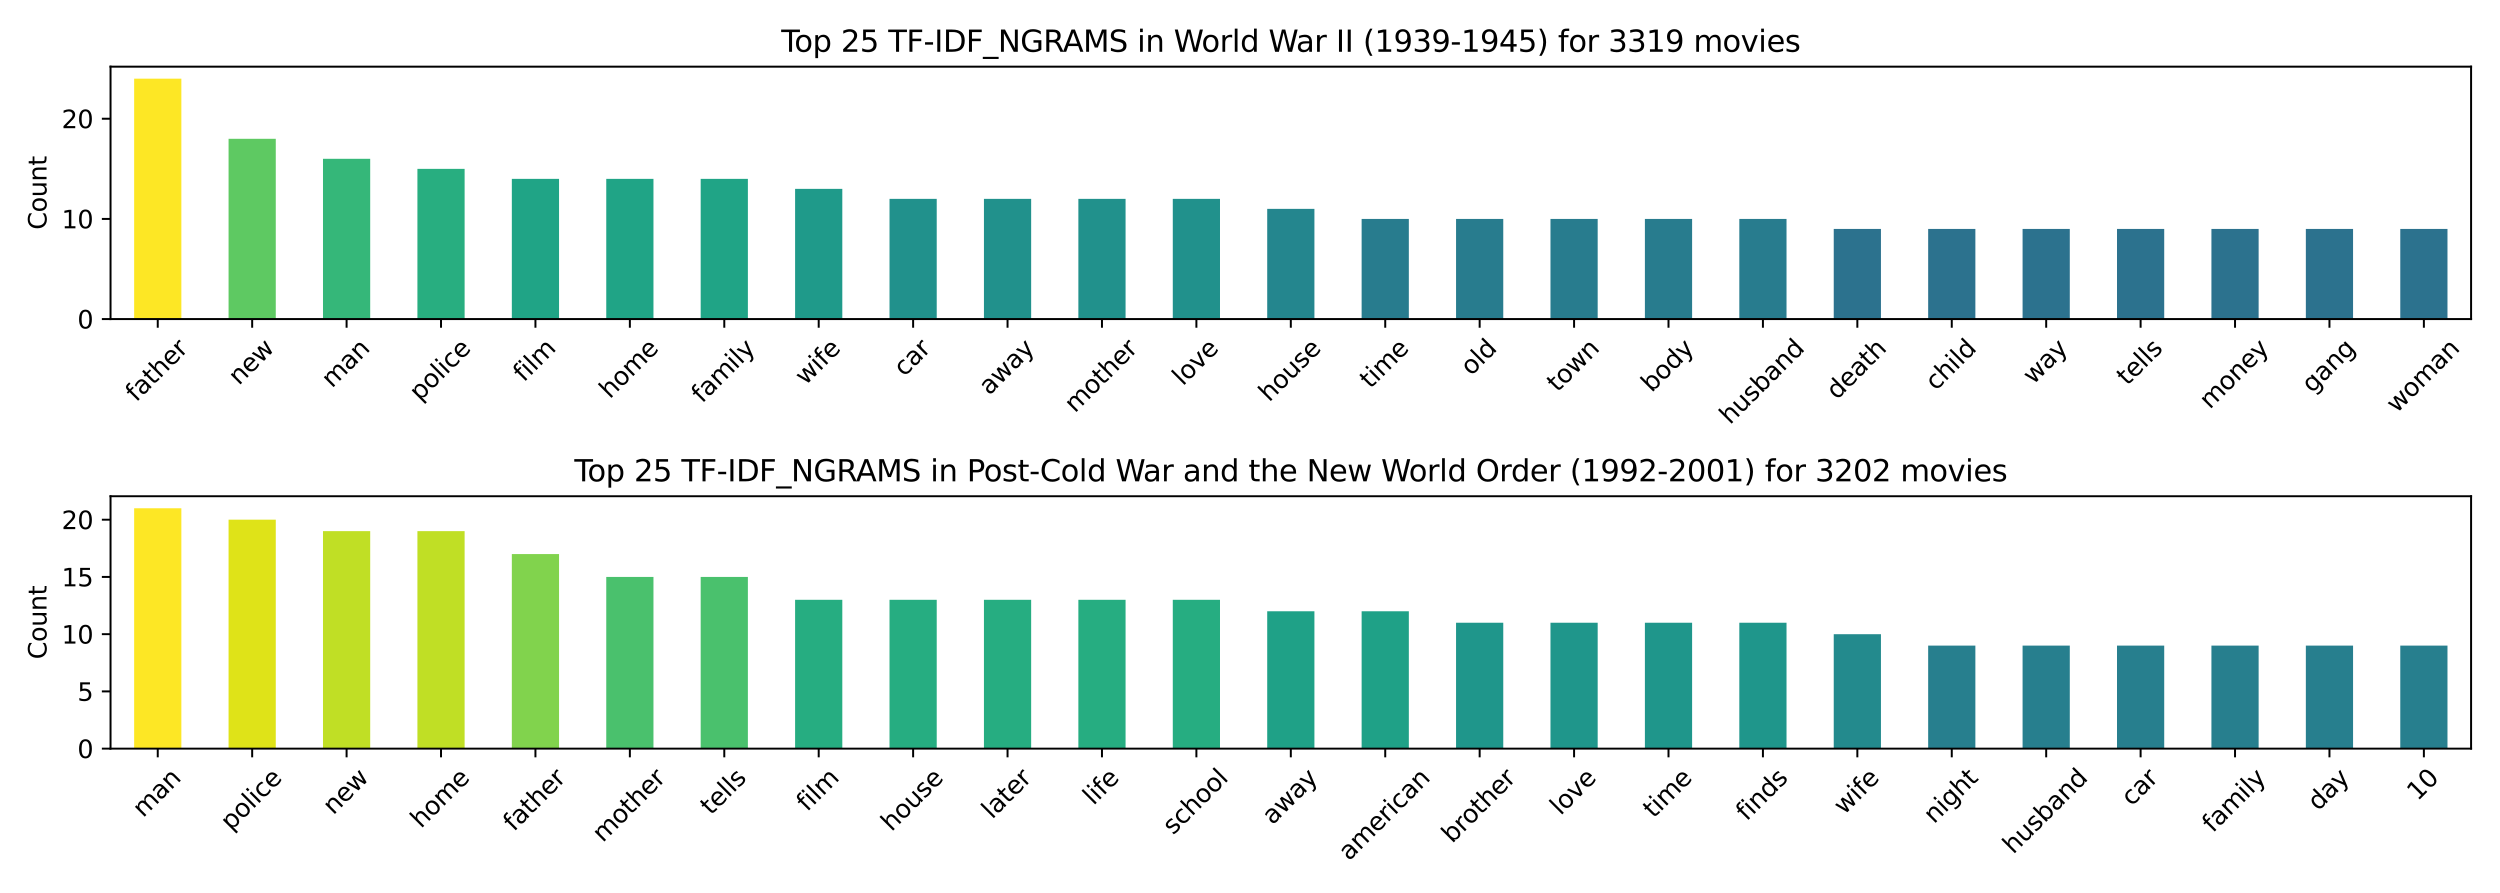 <?xml version="1.0" encoding="utf-8" standalone="no"?>
<!DOCTYPE svg PUBLIC "-//W3C//DTD SVG 1.1//EN"
  "http://www.w3.org/Graphics/SVG/1.1/DTD/svg11.dtd">
<svg xmlns:xlink="http://www.w3.org/1999/xlink" width="1008pt" height="360pt" viewBox="0 0 1008 360" xmlns="http://www.w3.org/2000/svg" version="1.1">
 <defs>
  <style type="text/css">*{stroke-linejoin: round; stroke-linecap: butt}</style>
 </defs>
 <g id="figure_1">
  <g id="patch_1">
   <path d="M 0 360 
L 1008 360 
L 1008 0 
L 0 0 
z
" style="fill: #ffffff"/>
  </g>
  <g id="axes_1">
   <g id="patch_2">
    <path d="M 44.57 128.653 
L 996.341 128.653 
L 996.341 26.88 
L 44.57 26.88 
z
" style="fill: #ffffff"/>
   </g>
   <g id="patch_3">
    <path d="M 54.088 128.653 
L 73.123 128.653 
L 73.123 31.726 
L 54.088 31.726 
z
" clip-path="url(#pa65811b044)" style="fill: #fde725"/>
   </g>
   <g id="patch_4">
    <path d="M 92.159 128.653 
L 111.194 128.653 
L 111.194 55.958 
L 92.159 55.958 
z
" clip-path="url(#pa65811b044)" style="fill: #5ec962"/>
   </g>
   <g id="patch_5">
    <path d="M 130.229 128.653 
L 149.265 128.653 
L 149.265 64.035 
L 130.229 64.035 
z
" clip-path="url(#pa65811b044)" style="fill: #35b779"/>
   </g>
   <g id="patch_6">
    <path d="M 168.3 128.653 
L 187.336 128.653 
L 187.336 68.074 
L 168.3 68.074 
z
" clip-path="url(#pa65811b044)" style="fill: #28ae80"/>
   </g>
   <g id="patch_7">
    <path d="M 206.371 128.653 
L 225.407 128.653 
L 225.407 72.112 
L 206.371 72.112 
z
" clip-path="url(#pa65811b044)" style="fill: #20a486"/>
   </g>
   <g id="patch_8">
    <path d="M 244.442 128.653 
L 263.477 128.653 
L 263.477 72.112 
L 244.442 72.112 
z
" clip-path="url(#pa65811b044)" style="fill: #20a486"/>
   </g>
   <g id="patch_9">
    <path d="M 282.513 128.653 
L 301.548 128.653 
L 301.548 72.112 
L 282.513 72.112 
z
" clip-path="url(#pa65811b044)" style="fill: #20a486"/>
   </g>
   <g id="patch_10">
    <path d="M 320.584 128.653 
L 339.619 128.653 
L 339.619 76.151 
L 320.584 76.151 
z
" clip-path="url(#pa65811b044)" style="fill: #1f9a8a"/>
   </g>
   <g id="patch_11">
    <path d="M 358.655 128.653 
L 377.69 128.653 
L 377.69 80.189 
L 358.655 80.189 
z
" clip-path="url(#pa65811b044)" style="fill: #21918c"/>
   </g>
   <g id="patch_12">
    <path d="M 396.725 128.653 
L 415.761 128.653 
L 415.761 80.189 
L 396.725 80.189 
z
" clip-path="url(#pa65811b044)" style="fill: #21918c"/>
   </g>
   <g id="patch_13">
    <path d="M 434.796 128.653 
L 453.832 128.653 
L 453.832 80.189 
L 434.796 80.189 
z
" clip-path="url(#pa65811b044)" style="fill: #21918c"/>
   </g>
   <g id="patch_14">
    <path d="M 472.867 128.653 
L 491.903 128.653 
L 491.903 80.189 
L 472.867 80.189 
z
" clip-path="url(#pa65811b044)" style="fill: #21918c"/>
   </g>
   <g id="patch_15">
    <path d="M 510.938 128.653 
L 529.973 128.653 
L 529.973 84.228 
L 510.938 84.228 
z
" clip-path="url(#pa65811b044)" style="fill: #24868e"/>
   </g>
   <g id="patch_16">
    <path d="M 549.009 128.653 
L 568.044 128.653 
L 568.044 88.267 
L 549.009 88.267 
z
" clip-path="url(#pa65811b044)" style="fill: #287c8e"/>
   </g>
   <g id="patch_17">
    <path d="M 587.08 128.653 
L 606.115 128.653 
L 606.115 88.267 
L 587.08 88.267 
z
" clip-path="url(#pa65811b044)" style="fill: #287c8e"/>
   </g>
   <g id="patch_18">
    <path d="M 625.151 128.653 
L 644.186 128.653 
L 644.186 88.267 
L 625.151 88.267 
z
" clip-path="url(#pa65811b044)" style="fill: #287c8e"/>
   </g>
   <g id="patch_19">
    <path d="M 663.221 128.653 
L 682.257 128.653 
L 682.257 88.267 
L 663.221 88.267 
z
" clip-path="url(#pa65811b044)" style="fill: #287c8e"/>
   </g>
   <g id="patch_20">
    <path d="M 701.292 128.653 
L 720.328 128.653 
L 720.328 88.267 
L 701.292 88.267 
z
" clip-path="url(#pa65811b044)" style="fill: #287c8e"/>
   </g>
   <g id="patch_21">
    <path d="M 739.363 128.653 
L 758.399 128.653 
L 758.399 92.305 
L 739.363 92.305 
z
" clip-path="url(#pa65811b044)" style="fill: #2c728e"/>
   </g>
   <g id="patch_22">
    <path d="M 777.434 128.653 
L 796.469 128.653 
L 796.469 92.305 
L 777.434 92.305 
z
" clip-path="url(#pa65811b044)" style="fill: #2c728e"/>
   </g>
   <g id="patch_23">
    <path d="M 815.505 128.653 
L 834.54 128.653 
L 834.54 92.305 
L 815.505 92.305 
z
" clip-path="url(#pa65811b044)" style="fill: #2c728e"/>
   </g>
   <g id="patch_24">
    <path d="M 853.576 128.653 
L 872.611 128.653 
L 872.611 92.305 
L 853.576 92.305 
z
" clip-path="url(#pa65811b044)" style="fill: #2c728e"/>
   </g>
   <g id="patch_25">
    <path d="M 891.646 128.653 
L 910.682 128.653 
L 910.682 92.305 
L 891.646 92.305 
z
" clip-path="url(#pa65811b044)" style="fill: #2c728e"/>
   </g>
   <g id="patch_26">
    <path d="M 929.717 128.653 
L 948.753 128.653 
L 948.753 92.305 
L 929.717 92.305 
z
" clip-path="url(#pa65811b044)" style="fill: #2c728e"/>
   </g>
   <g id="patch_27">
    <path d="M 967.788 128.653 
L 986.824 128.653 
L 986.824 92.305 
L 967.788 92.305 
z
" clip-path="url(#pa65811b044)" style="fill: #2c728e"/>
   </g>
   <g id="matplotlib.axis_1">
    <g id="xtick_1">
     <g id="line2d_1">
      <defs>
       <path id="m39acb7fc0f" d="M 0 0 
L 0 3.5 
" style="stroke: #000000; stroke-width: 0.8"/>
      </defs>
      <g>
       <use xlink:href="#m39acb7fc0f" x="63.605" y="128.653" style="stroke: #000000; stroke-width: 0.8"/>
      </g>
     </g>
     <g id="text_1">
      <!-- father -->
      <g transform="translate(54.89 162.359) rotate(-45) scale(0.1 -0.1)">
       <defs>
        <path id="DejaVuSans-66" d="M 2375 4863 
L 2375 4384 
L 1825 4384 
Q 1516 4384 1395 4259 
Q 1275 4134 1275 3809 
L 1275 3500 
L 2222 3500 
L 2222 3053 
L 1275 3053 
L 1275 0 
L 697 0 
L 697 3053 
L 147 3053 
L 147 3500 
L 697 3500 
L 697 3744 
Q 697 4328 969 4595 
Q 1241 4863 1831 4863 
L 2375 4863 
z
" transform="scale(0.016)"/>
        <path id="DejaVuSans-61" d="M 2194 1759 
Q 1497 1759 1228 1600 
Q 959 1441 959 1056 
Q 959 750 1161 570 
Q 1363 391 1709 391 
Q 2188 391 2477 730 
Q 2766 1069 2766 1631 
L 2766 1759 
L 2194 1759 
z
M 3341 1997 
L 3341 0 
L 2766 0 
L 2766 531 
Q 2569 213 2275 61 
Q 1981 -91 1556 -91 
Q 1019 -91 701 211 
Q 384 513 384 1019 
Q 384 1609 779 1909 
Q 1175 2209 1959 2209 
L 2766 2209 
L 2766 2266 
Q 2766 2663 2505 2880 
Q 2244 3097 1772 3097 
Q 1472 3097 1187 3025 
Q 903 2953 641 2809 
L 641 3341 
Q 956 3463 1253 3523 
Q 1550 3584 1831 3584 
Q 2591 3584 2966 3190 
Q 3341 2797 3341 1997 
z
" transform="scale(0.016)"/>
        <path id="DejaVuSans-74" d="M 1172 4494 
L 1172 3500 
L 2356 3500 
L 2356 3053 
L 1172 3053 
L 1172 1153 
Q 1172 725 1289 603 
Q 1406 481 1766 481 
L 2356 481 
L 2356 0 
L 1766 0 
Q 1100 0 847 248 
Q 594 497 594 1153 
L 594 3053 
L 172 3053 
L 172 3500 
L 594 3500 
L 594 4494 
L 1172 4494 
z
" transform="scale(0.016)"/>
        <path id="DejaVuSans-68" d="M 3513 2113 
L 3513 0 
L 2938 0 
L 2938 2094 
Q 2938 2591 2744 2837 
Q 2550 3084 2163 3084 
Q 1697 3084 1428 2787 
Q 1159 2491 1159 1978 
L 1159 0 
L 581 0 
L 581 4863 
L 1159 4863 
L 1159 2956 
Q 1366 3272 1645 3428 
Q 1925 3584 2291 3584 
Q 2894 3584 3203 3211 
Q 3513 2838 3513 2113 
z
" transform="scale(0.016)"/>
        <path id="DejaVuSans-65" d="M 3597 1894 
L 3597 1613 
L 953 1613 
Q 991 1019 1311 708 
Q 1631 397 2203 397 
Q 2534 397 2845 478 
Q 3156 559 3463 722 
L 3463 178 
Q 3153 47 2828 -22 
Q 2503 -91 2169 -91 
Q 1331 -91 842 396 
Q 353 884 353 1716 
Q 353 2575 817 3079 
Q 1281 3584 2069 3584 
Q 2775 3584 3186 3129 
Q 3597 2675 3597 1894 
z
M 3022 2063 
Q 3016 2534 2758 2815 
Q 2500 3097 2075 3097 
Q 1594 3097 1305 2825 
Q 1016 2553 972 2059 
L 3022 2063 
z
" transform="scale(0.016)"/>
        <path id="DejaVuSans-72" d="M 2631 2963 
Q 2534 3019 2420 3045 
Q 2306 3072 2169 3072 
Q 1681 3072 1420 2755 
Q 1159 2438 1159 1844 
L 1159 0 
L 581 0 
L 581 3500 
L 1159 3500 
L 1159 2956 
Q 1341 3275 1631 3429 
Q 1922 3584 2338 3584 
Q 2397 3584 2469 3576 
Q 2541 3569 2628 3553 
L 2631 2963 
z
" transform="scale(0.016)"/>
       </defs>
       <use xlink:href="#DejaVuSans-66"/>
       <use xlink:href="#DejaVuSans-61" x="35.205"/>
       <use xlink:href="#DejaVuSans-74" x="96.484"/>
       <use xlink:href="#DejaVuSans-68" x="135.693"/>
       <use xlink:href="#DejaVuSans-65" x="199.072"/>
       <use xlink:href="#DejaVuSans-72" x="260.596"/>
      </g>
     </g>
    </g>
    <g id="xtick_2">
     <g id="line2d_2">
      <g>
       <use xlink:href="#m39acb7fc0f" x="101.676" y="128.653" style="stroke: #000000; stroke-width: 0.8"/>
      </g>
     </g>
     <g id="text_2">
      <!-- new -->
      <g transform="translate(96.32 155.64) rotate(-45) scale(0.1 -0.1)">
       <defs>
        <path id="DejaVuSans-6e" d="M 3513 2113 
L 3513 0 
L 2938 0 
L 2938 2094 
Q 2938 2591 2744 2837 
Q 2550 3084 2163 3084 
Q 1697 3084 1428 2787 
Q 1159 2491 1159 1978 
L 1159 0 
L 581 0 
L 581 3500 
L 1159 3500 
L 1159 2956 
Q 1366 3272 1645 3428 
Q 1925 3584 2291 3584 
Q 2894 3584 3203 3211 
Q 3513 2838 3513 2113 
z
" transform="scale(0.016)"/>
        <path id="DejaVuSans-77" d="M 269 3500 
L 844 3500 
L 1563 769 
L 2278 3500 
L 2956 3500 
L 3675 769 
L 4391 3500 
L 4966 3500 
L 4050 0 
L 3372 0 
L 2619 2869 
L 1863 0 
L 1184 0 
L 269 3500 
z
" transform="scale(0.016)"/>
       </defs>
       <use xlink:href="#DejaVuSans-6e"/>
       <use xlink:href="#DejaVuSans-65" x="63.379"/>
       <use xlink:href="#DejaVuSans-77" x="124.902"/>
      </g>
     </g>
    </g>
    <g id="xtick_3">
     <g id="line2d_3">
      <g>
       <use xlink:href="#m39acb7fc0f" x="139.747" y="128.653" style="stroke: #000000; stroke-width: 0.8"/>
      </g>
     </g>
     <g id="text_3">
      <!-- man -->
      <g transform="translate(133.847 156.728) rotate(-45) scale(0.1 -0.1)">
       <defs>
        <path id="DejaVuSans-6d" d="M 3328 2828 
Q 3544 3216 3844 3400 
Q 4144 3584 4550 3584 
Q 5097 3584 5394 3201 
Q 5691 2819 5691 2113 
L 5691 0 
L 5113 0 
L 5113 2094 
Q 5113 2597 4934 2840 
Q 4756 3084 4391 3084 
Q 3944 3084 3684 2787 
Q 3425 2491 3425 1978 
L 3425 0 
L 2847 0 
L 2847 2094 
Q 2847 2600 2669 2842 
Q 2491 3084 2119 3084 
Q 1678 3084 1418 2786 
Q 1159 2488 1159 1978 
L 1159 0 
L 581 0 
L 581 3500 
L 1159 3500 
L 1159 2956 
Q 1356 3278 1631 3431 
Q 1906 3584 2284 3584 
Q 2666 3584 2933 3390 
Q 3200 3197 3328 2828 
z
" transform="scale(0.016)"/>
       </defs>
       <use xlink:href="#DejaVuSans-6d"/>
       <use xlink:href="#DejaVuSans-61" x="97.412"/>
       <use xlink:href="#DejaVuSans-6e" x="158.691"/>
      </g>
     </g>
    </g>
    <g id="xtick_4">
     <g id="line2d_4">
      <g>
       <use xlink:href="#m39acb7fc0f" x="177.818" y="128.653" style="stroke: #000000; stroke-width: 0.8"/>
      </g>
     </g>
     <g id="text_4">
      <!-- police -->
      <g transform="translate(169.277 162.009) rotate(-45) scale(0.1 -0.1)">
       <defs>
        <path id="DejaVuSans-70" d="M 1159 525 
L 1159 -1331 
L 581 -1331 
L 581 3500 
L 1159 3500 
L 1159 2969 
Q 1341 3281 1617 3432 
Q 1894 3584 2278 3584 
Q 2916 3584 3314 3078 
Q 3713 2572 3713 1747 
Q 3713 922 3314 415 
Q 2916 -91 2278 -91 
Q 1894 -91 1617 61 
Q 1341 213 1159 525 
z
M 3116 1747 
Q 3116 2381 2855 2742 
Q 2594 3103 2138 3103 
Q 1681 3103 1420 2742 
Q 1159 2381 1159 1747 
Q 1159 1113 1420 752 
Q 1681 391 2138 391 
Q 2594 391 2855 752 
Q 3116 1113 3116 1747 
z
" transform="scale(0.016)"/>
        <path id="DejaVuSans-6f" d="M 1959 3097 
Q 1497 3097 1228 2736 
Q 959 2375 959 1747 
Q 959 1119 1226 758 
Q 1494 397 1959 397 
Q 2419 397 2687 759 
Q 2956 1122 2956 1747 
Q 2956 2369 2687 2733 
Q 2419 3097 1959 3097 
z
M 1959 3584 
Q 2709 3584 3137 3096 
Q 3566 2609 3566 1747 
Q 3566 888 3137 398 
Q 2709 -91 1959 -91 
Q 1206 -91 779 398 
Q 353 888 353 1747 
Q 353 2609 779 3096 
Q 1206 3584 1959 3584 
z
" transform="scale(0.016)"/>
        <path id="DejaVuSans-6c" d="M 603 4863 
L 1178 4863 
L 1178 0 
L 603 0 
L 603 4863 
z
" transform="scale(0.016)"/>
        <path id="DejaVuSans-69" d="M 603 3500 
L 1178 3500 
L 1178 0 
L 603 0 
L 603 3500 
z
M 603 4863 
L 1178 4863 
L 1178 4134 
L 603 4134 
L 603 4863 
z
" transform="scale(0.016)"/>
        <path id="DejaVuSans-63" d="M 3122 3366 
L 3122 2828 
Q 2878 2963 2633 3030 
Q 2388 3097 2138 3097 
Q 1578 3097 1268 2742 
Q 959 2388 959 1747 
Q 959 1106 1268 751 
Q 1578 397 2138 397 
Q 2388 397 2633 464 
Q 2878 531 3122 666 
L 3122 134 
Q 2881 22 2623 -34 
Q 2366 -91 2075 -91 
Q 1284 -91 818 406 
Q 353 903 353 1747 
Q 353 2603 823 3093 
Q 1294 3584 2113 3584 
Q 2378 3584 2631 3529 
Q 2884 3475 3122 3366 
z
" transform="scale(0.016)"/>
       </defs>
       <use xlink:href="#DejaVuSans-70"/>
       <use xlink:href="#DejaVuSans-6f" x="63.477"/>
       <use xlink:href="#DejaVuSans-6c" x="124.658"/>
       <use xlink:href="#DejaVuSans-69" x="152.441"/>
       <use xlink:href="#DejaVuSans-63" x="180.225"/>
       <use xlink:href="#DejaVuSans-65" x="235.205"/>
      </g>
     </g>
    </g>
    <g id="xtick_5">
     <g id="line2d_5">
      <g>
       <use xlink:href="#m39acb7fc0f" x="215.889" y="128.653" style="stroke: #000000; stroke-width: 0.8"/>
      </g>
     </g>
     <g id="text_5">
      <!-- film -->
      <g transform="translate(211.187 154.331) rotate(-45) scale(0.1 -0.1)">
       <use xlink:href="#DejaVuSans-66"/>
       <use xlink:href="#DejaVuSans-69" x="35.205"/>
       <use xlink:href="#DejaVuSans-6c" x="62.988"/>
       <use xlink:href="#DejaVuSans-6d" x="90.771"/>
      </g>
     </g>
    </g>
    <g id="xtick_6">
     <g id="line2d_6">
      <g>
       <use xlink:href="#m39acb7fc0f" x="253.96" y="128.653" style="stroke: #000000; stroke-width: 0.8"/>
      </g>
     </g>
     <g id="text_6">
      <!-- home -->
      <g transform="translate(245.888 161.072) rotate(-45) scale(0.1 -0.1)">
       <use xlink:href="#DejaVuSans-68"/>
       <use xlink:href="#DejaVuSans-6f" x="63.379"/>
       <use xlink:href="#DejaVuSans-6d" x="124.561"/>
       <use xlink:href="#DejaVuSans-65" x="221.973"/>
      </g>
     </g>
    </g>
    <g id="xtick_7">
     <g id="line2d_7">
      <g>
       <use xlink:href="#m39acb7fc0f" x="292.031" y="128.653" style="stroke: #000000; stroke-width: 0.8"/>
      </g>
     </g>
     <g id="text_7">
      <!-- family -->
      <g transform="translate(283.07 162.85) rotate(-45) scale(0.1 -0.1)">
       <defs>
        <path id="DejaVuSans-79" d="M 2059 -325 
Q 1816 -950 1584 -1140 
Q 1353 -1331 966 -1331 
L 506 -1331 
L 506 -850 
L 844 -850 
Q 1081 -850 1212 -737 
Q 1344 -625 1503 -206 
L 1606 56 
L 191 3500 
L 800 3500 
L 1894 763 
L 2988 3500 
L 3597 3500 
L 2059 -325 
z
" transform="scale(0.016)"/>
       </defs>
       <use xlink:href="#DejaVuSans-66"/>
       <use xlink:href="#DejaVuSans-61" x="35.205"/>
       <use xlink:href="#DejaVuSans-6d" x="96.484"/>
       <use xlink:href="#DejaVuSans-69" x="193.896"/>
       <use xlink:href="#DejaVuSans-6c" x="221.68"/>
       <use xlink:href="#DejaVuSans-79" x="249.463"/>
      </g>
     </g>
    </g>
    <g id="xtick_8">
     <g id="line2d_8">
      <g>
       <use xlink:href="#m39acb7fc0f" x="330.101" y="128.653" style="stroke: #000000; stroke-width: 0.8"/>
      </g>
     </g>
     <g id="text_8">
      <!-- wife -->
      <g transform="translate(324.759 155.613) rotate(-45) scale(0.1 -0.1)">
       <use xlink:href="#DejaVuSans-77"/>
       <use xlink:href="#DejaVuSans-69" x="81.787"/>
       <use xlink:href="#DejaVuSans-66" x="109.57"/>
       <use xlink:href="#DejaVuSans-65" x="144.775"/>
      </g>
     </g>
    </g>
    <g id="xtick_9">
     <g id="line2d_9">
      <g>
       <use xlink:href="#m39acb7fc0f" x="368.172" y="128.653" style="stroke: #000000; stroke-width: 0.8"/>
      </g>
     </g>
     <g id="text_9">
      <!-- car -->
      <g transform="translate(364.559 152.154) rotate(-45) scale(0.1 -0.1)">
       <use xlink:href="#DejaVuSans-63"/>
       <use xlink:href="#DejaVuSans-61" x="54.98"/>
       <use xlink:href="#DejaVuSans-72" x="116.26"/>
      </g>
     </g>
    </g>
    <g id="xtick_10">
     <g id="line2d_10">
      <g>
       <use xlink:href="#m39acb7fc0f" x="406.243" y="128.653" style="stroke: #000000; stroke-width: 0.8"/>
      </g>
     </g>
     <g id="text_10">
      <!-- away -->
      <g transform="translate(398.877 159.66) rotate(-45) scale(0.1 -0.1)">
       <use xlink:href="#DejaVuSans-61"/>
       <use xlink:href="#DejaVuSans-77" x="61.279"/>
       <use xlink:href="#DejaVuSans-61" x="143.066"/>
       <use xlink:href="#DejaVuSans-79" x="204.346"/>
      </g>
     </g>
    </g>
    <g id="xtick_11">
     <g id="line2d_11">
      <g>
       <use xlink:href="#m39acb7fc0f" x="444.314" y="128.653" style="stroke: #000000; stroke-width: 0.8"/>
      </g>
     </g>
     <g id="text_11">
      <!-- mother -->
      <g transform="translate(433.402 166.751) rotate(-45) scale(0.1 -0.1)">
       <use xlink:href="#DejaVuSans-6d"/>
       <use xlink:href="#DejaVuSans-6f" x="97.412"/>
       <use xlink:href="#DejaVuSans-74" x="158.594"/>
       <use xlink:href="#DejaVuSans-68" x="197.803"/>
       <use xlink:href="#DejaVuSans-65" x="261.182"/>
       <use xlink:href="#DejaVuSans-72" x="322.705"/>
      </g>
     </g>
    </g>
    <g id="xtick_12">
     <g id="line2d_12">
      <g>
       <use xlink:href="#m39acb7fc0f" x="482.385" y="128.653" style="stroke: #000000; stroke-width: 0.8"/>
      </g>
     </g>
     <g id="text_12">
      <!-- love -->
      <g transform="translate(476.922 155.853) rotate(-45) scale(0.1 -0.1)">
       <defs>
        <path id="DejaVuSans-76" d="M 191 3500 
L 800 3500 
L 1894 563 
L 2988 3500 
L 3597 3500 
L 2284 0 
L 1503 0 
L 191 3500 
z
" transform="scale(0.016)"/>
       </defs>
       <use xlink:href="#DejaVuSans-6c"/>
       <use xlink:href="#DejaVuSans-6f" x="27.783"/>
       <use xlink:href="#DejaVuSans-76" x="88.965"/>
       <use xlink:href="#DejaVuSans-65" x="148.145"/>
      </g>
     </g>
    </g>
    <g id="xtick_13">
     <g id="line2d_13">
      <g>
       <use xlink:href="#m39acb7fc0f" x="520.456" y="128.653" style="stroke: #000000; stroke-width: 0.8"/>
      </g>
     </g>
     <g id="text_13">
      <!-- house -->
      <g transform="translate(511.745 162.349) rotate(-45) scale(0.1 -0.1)">
       <defs>
        <path id="DejaVuSans-75" d="M 544 1381 
L 544 3500 
L 1119 3500 
L 1119 1403 
Q 1119 906 1312 657 
Q 1506 409 1894 409 
Q 2359 409 2629 706 
Q 2900 1003 2900 1516 
L 2900 3500 
L 3475 3500 
L 3475 0 
L 2900 0 
L 2900 538 
Q 2691 219 2414 64 
Q 2138 -91 1772 -91 
Q 1169 -91 856 284 
Q 544 659 544 1381 
z
M 1991 3584 
L 1991 3584 
z
" transform="scale(0.016)"/>
        <path id="DejaVuSans-73" d="M 2834 3397 
L 2834 2853 
Q 2591 2978 2328 3040 
Q 2066 3103 1784 3103 
Q 1356 3103 1142 2972 
Q 928 2841 928 2578 
Q 928 2378 1081 2264 
Q 1234 2150 1697 2047 
L 1894 2003 
Q 2506 1872 2764 1633 
Q 3022 1394 3022 966 
Q 3022 478 2636 193 
Q 2250 -91 1575 -91 
Q 1294 -91 989 -36 
Q 684 19 347 128 
L 347 722 
Q 666 556 975 473 
Q 1284 391 1588 391 
Q 1994 391 2212 530 
Q 2431 669 2431 922 
Q 2431 1156 2273 1281 
Q 2116 1406 1581 1522 
L 1381 1569 
Q 847 1681 609 1914 
Q 372 2147 372 2553 
Q 372 3047 722 3315 
Q 1072 3584 1716 3584 
Q 2034 3584 2315 3537 
Q 2597 3491 2834 3397 
z
" transform="scale(0.016)"/>
       </defs>
       <use xlink:href="#DejaVuSans-68"/>
       <use xlink:href="#DejaVuSans-6f" x="63.379"/>
       <use xlink:href="#DejaVuSans-75" x="124.561"/>
       <use xlink:href="#DejaVuSans-73" x="187.939"/>
       <use xlink:href="#DejaVuSans-65" x="240.039"/>
      </g>
     </g>
    </g>
    <g id="xtick_14">
     <g id="line2d_14">
      <g>
       <use xlink:href="#m39acb7fc0f" x="558.527" y="128.653" style="stroke: #000000; stroke-width: 0.8"/>
      </g>
     </g>
     <g id="text_14">
      <!-- time -->
      <g transform="translate(552.49 157.001) rotate(-45) scale(0.1 -0.1)">
       <use xlink:href="#DejaVuSans-74"/>
       <use xlink:href="#DejaVuSans-69" x="39.209"/>
       <use xlink:href="#DejaVuSans-6d" x="66.992"/>
       <use xlink:href="#DejaVuSans-65" x="164.404"/>
      </g>
     </g>
    </g>
    <g id="xtick_15">
     <g id="line2d_15">
      <g>
       <use xlink:href="#m39acb7fc0f" x="596.597" y="128.653" style="stroke: #000000; stroke-width: 0.8"/>
      </g>
     </g>
     <g id="text_15">
      <!-- old -->
      <g transform="translate(593.159 151.806) rotate(-45) scale(0.1 -0.1)">
       <defs>
        <path id="DejaVuSans-64" d="M 2906 2969 
L 2906 4863 
L 3481 4863 
L 3481 0 
L 2906 0 
L 2906 525 
Q 2725 213 2448 61 
Q 2172 -91 1784 -91 
Q 1150 -91 751 415 
Q 353 922 353 1747 
Q 353 2572 751 3078 
Q 1150 3584 1784 3584 
Q 2172 3584 2448 3432 
Q 2725 3281 2906 2969 
z
M 947 1747 
Q 947 1113 1208 752 
Q 1469 391 1925 391 
Q 2381 391 2643 752 
Q 2906 1113 2906 1747 
Q 2906 2381 2643 2742 
Q 2381 3103 1925 3103 
Q 1469 3103 1208 2742 
Q 947 2381 947 1747 
z
" transform="scale(0.016)"/>
       </defs>
       <use xlink:href="#DejaVuSans-6f"/>
       <use xlink:href="#DejaVuSans-6c" x="61.182"/>
       <use xlink:href="#DejaVuSans-64" x="88.965"/>
      </g>
     </g>
    </g>
    <g id="xtick_16">
     <g id="line2d_16">
      <g>
       <use xlink:href="#m39acb7fc0f" x="634.668" y="128.653" style="stroke: #000000; stroke-width: 0.8"/>
      </g>
     </g>
     <g id="text_16">
      <!-- town -->
      <g transform="translate(627.938 158.388) rotate(-45) scale(0.1 -0.1)">
       <use xlink:href="#DejaVuSans-74"/>
       <use xlink:href="#DejaVuSans-6f" x="39.209"/>
       <use xlink:href="#DejaVuSans-77" x="100.391"/>
       <use xlink:href="#DejaVuSans-6e" x="182.178"/>
      </g>
     </g>
    </g>
    <g id="xtick_17">
     <g id="line2d_17">
      <g>
       <use xlink:href="#m39acb7fc0f" x="672.739" y="128.653" style="stroke: #000000; stroke-width: 0.8"/>
      </g>
     </g>
     <g id="text_17">
      <!-- body -->
      <g transform="translate(665.945 158.515) rotate(-45) scale(0.1 -0.1)">
       <defs>
        <path id="DejaVuSans-62" d="M 3116 1747 
Q 3116 2381 2855 2742 
Q 2594 3103 2138 3103 
Q 1681 3103 1420 2742 
Q 1159 2381 1159 1747 
Q 1159 1113 1420 752 
Q 1681 391 2138 391 
Q 2594 391 2855 752 
Q 3116 1113 3116 1747 
z
M 1159 2969 
Q 1341 3281 1617 3432 
Q 1894 3584 2278 3584 
Q 2916 3584 3314 3078 
Q 3713 2572 3713 1747 
Q 3713 922 3314 415 
Q 2916 -91 2278 -91 
Q 1894 -91 1617 61 
Q 1341 213 1159 525 
L 1159 0 
L 581 0 
L 581 4863 
L 1159 4863 
L 1159 2969 
z
" transform="scale(0.016)"/>
       </defs>
       <use xlink:href="#DejaVuSans-62"/>
       <use xlink:href="#DejaVuSans-6f" x="63.477"/>
       <use xlink:href="#DejaVuSans-64" x="124.658"/>
       <use xlink:href="#DejaVuSans-79" x="188.135"/>
      </g>
     </g>
    </g>
    <g id="xtick_18">
     <g id="line2d_18">
      <g>
       <use xlink:href="#m39acb7fc0f" x="710.81" y="128.653" style="stroke: #000000; stroke-width: 0.8"/>
      </g>
     </g>
     <g id="text_18">
      <!-- husband -->
      <g transform="translate(697.542 171.464) rotate(-45) scale(0.1 -0.1)">
       <use xlink:href="#DejaVuSans-68"/>
       <use xlink:href="#DejaVuSans-75" x="63.379"/>
       <use xlink:href="#DejaVuSans-73" x="126.758"/>
       <use xlink:href="#DejaVuSans-62" x="178.857"/>
       <use xlink:href="#DejaVuSans-61" x="242.334"/>
       <use xlink:href="#DejaVuSans-6e" x="303.613"/>
       <use xlink:href="#DejaVuSans-64" x="366.992"/>
      </g>
     </g>
    </g>
    <g id="xtick_19">
     <g id="line2d_19">
      <g>
       <use xlink:href="#m39acb7fc0f" x="748.881" y="128.653" style="stroke: #000000; stroke-width: 0.8"/>
      </g>
     </g>
     <g id="text_19">
      <!-- death -->
      <g transform="translate(740.619 161.452) rotate(-45) scale(0.1 -0.1)">
       <use xlink:href="#DejaVuSans-64"/>
       <use xlink:href="#DejaVuSans-65" x="63.477"/>
       <use xlink:href="#DejaVuSans-61" x="125"/>
       <use xlink:href="#DejaVuSans-74" x="186.279"/>
       <use xlink:href="#DejaVuSans-68" x="225.488"/>
      </g>
     </g>
    </g>
    <g id="xtick_20">
     <g id="line2d_20">
      <g>
       <use xlink:href="#m39acb7fc0f" x="786.952" y="128.653" style="stroke: #000000; stroke-width: 0.8"/>
      </g>
     </g>
     <g id="text_20">
      <!-- child -->
      <g transform="translate(780.509 157.813) rotate(-45) scale(0.1 -0.1)">
       <use xlink:href="#DejaVuSans-63"/>
       <use xlink:href="#DejaVuSans-68" x="54.98"/>
       <use xlink:href="#DejaVuSans-69" x="118.359"/>
       <use xlink:href="#DejaVuSans-6c" x="146.143"/>
       <use xlink:href="#DejaVuSans-64" x="173.926"/>
      </g>
     </g>
    </g>
    <g id="xtick_21">
     <g id="line2d_21">
      <g>
       <use xlink:href="#m39acb7fc0f" x="825.023" y="128.653" style="stroke: #000000; stroke-width: 0.8"/>
      </g>
     </g>
     <g id="text_21">
      <!-- way -->
      <g transform="translate(819.823 155.327) rotate(-45) scale(0.1 -0.1)">
       <use xlink:href="#DejaVuSans-77"/>
       <use xlink:href="#DejaVuSans-61" x="81.787"/>
       <use xlink:href="#DejaVuSans-79" x="143.066"/>
      </g>
     </g>
    </g>
    <g id="xtick_22">
     <g id="line2d_22">
      <g>
       <use xlink:href="#m39acb7fc0f" x="863.093" y="128.653" style="stroke: #000000; stroke-width: 0.8"/>
      </g>
     </g>
     <g id="text_22">
      <!-- tells -->
      <g transform="translate(857.677 155.761) rotate(-45) scale(0.1 -0.1)">
       <use xlink:href="#DejaVuSans-74"/>
       <use xlink:href="#DejaVuSans-65" x="39.209"/>
       <use xlink:href="#DejaVuSans-6c" x="100.732"/>
       <use xlink:href="#DejaVuSans-6c" x="128.516"/>
       <use xlink:href="#DejaVuSans-73" x="156.299"/>
      </g>
     </g>
    </g>
    <g id="xtick_23">
     <g id="line2d_23">
      <g>
       <use xlink:href="#m39acb7fc0f" x="901.164" y="128.653" style="stroke: #000000; stroke-width: 0.8"/>
      </g>
     </g>
     <g id="text_23">
      <!-- money -->
      <g transform="translate(891 165.257) rotate(-45) scale(0.1 -0.1)">
       <use xlink:href="#DejaVuSans-6d"/>
       <use xlink:href="#DejaVuSans-6f" x="97.412"/>
       <use xlink:href="#DejaVuSans-6e" x="158.594"/>
       <use xlink:href="#DejaVuSans-65" x="221.973"/>
       <use xlink:href="#DejaVuSans-79" x="283.496"/>
      </g>
     </g>
    </g>
    <g id="xtick_24">
     <g id="line2d_24">
      <g>
       <use xlink:href="#m39acb7fc0f" x="939.235" y="128.653" style="stroke: #000000; stroke-width: 0.8"/>
      </g>
     </g>
     <g id="text_24">
      <!-- gang -->
      <g transform="translate(932.29 158.818) rotate(-45) scale(0.1 -0.1)">
       <defs>
        <path id="DejaVuSans-67" d="M 2906 1791 
Q 2906 2416 2648 2759 
Q 2391 3103 1925 3103 
Q 1463 3103 1205 2759 
Q 947 2416 947 1791 
Q 947 1169 1205 825 
Q 1463 481 1925 481 
Q 2391 481 2648 825 
Q 2906 1169 2906 1791 
z
M 3481 434 
Q 3481 -459 3084 -895 
Q 2688 -1331 1869 -1331 
Q 1566 -1331 1297 -1286 
Q 1028 -1241 775 -1147 
L 775 -588 
Q 1028 -725 1275 -790 
Q 1522 -856 1778 -856 
Q 2344 -856 2625 -561 
Q 2906 -266 2906 331 
L 2906 616 
Q 2728 306 2450 153 
Q 2172 0 1784 0 
Q 1141 0 747 490 
Q 353 981 353 1791 
Q 353 2603 747 3093 
Q 1141 3584 1784 3584 
Q 2172 3584 2450 3431 
Q 2728 3278 2906 2969 
L 2906 3500 
L 3481 3500 
L 3481 434 
z
" transform="scale(0.016)"/>
       </defs>
       <use xlink:href="#DejaVuSans-67"/>
       <use xlink:href="#DejaVuSans-61" x="63.477"/>
       <use xlink:href="#DejaVuSans-6e" x="124.756"/>
       <use xlink:href="#DejaVuSans-67" x="188.135"/>
      </g>
     </g>
    </g>
    <g id="xtick_25">
     <g id="line2d_25">
      <g>
       <use xlink:href="#m39acb7fc0f" x="977.306" y="128.653" style="stroke: #000000; stroke-width: 0.8"/>
      </g>
     </g>
     <g id="text_25">
      <!-- woman -->
      <g transform="translate(966.351 166.837) rotate(-45) scale(0.1 -0.1)">
       <use xlink:href="#DejaVuSans-77"/>
       <use xlink:href="#DejaVuSans-6f" x="81.787"/>
       <use xlink:href="#DejaVuSans-6d" x="142.969"/>
       <use xlink:href="#DejaVuSans-61" x="240.381"/>
       <use xlink:href="#DejaVuSans-6e" x="301.66"/>
      </g>
     </g>
    </g>
   </g>
   <g id="matplotlib.axis_2">
    <g id="ytick_1">
     <g id="line2d_26">
      <defs>
       <path id="m3351589441" d="M 0 0 
L -3.5 0 
" style="stroke: #000000; stroke-width: 0.8"/>
      </defs>
      <g>
       <use xlink:href="#m3351589441" x="44.57" y="128.653" style="stroke: #000000; stroke-width: 0.8"/>
      </g>
     </g>
     <g id="text_26">
      <!-- 0 -->
      <g transform="translate(31.207 132.452) scale(0.1 -0.1)">
       <defs>
        <path id="DejaVuSans-30" d="M 2034 4250 
Q 1547 4250 1301 3770 
Q 1056 3291 1056 2328 
Q 1056 1369 1301 889 
Q 1547 409 2034 409 
Q 2525 409 2770 889 
Q 3016 1369 3016 2328 
Q 3016 3291 2770 3770 
Q 2525 4250 2034 4250 
z
M 2034 4750 
Q 2819 4750 3233 4129 
Q 3647 3509 3647 2328 
Q 3647 1150 3233 529 
Q 2819 -91 2034 -91 
Q 1250 -91 836 529 
Q 422 1150 422 2328 
Q 422 3509 836 4129 
Q 1250 4750 2034 4750 
z
" transform="scale(0.016)"/>
       </defs>
       <use xlink:href="#DejaVuSans-30"/>
      </g>
     </g>
    </g>
    <g id="ytick_2">
     <g id="line2d_27">
      <g>
       <use xlink:href="#m3351589441" x="44.57" y="88.267" style="stroke: #000000; stroke-width: 0.8"/>
      </g>
     </g>
     <g id="text_27">
      <!-- 10 -->
      <g transform="translate(24.845 92.066) scale(0.1 -0.1)">
       <defs>
        <path id="DejaVuSans-31" d="M 794 531 
L 1825 531 
L 1825 4091 
L 703 3866 
L 703 4441 
L 1819 4666 
L 2450 4666 
L 2450 531 
L 3481 531 
L 3481 0 
L 794 0 
L 794 531 
z
" transform="scale(0.016)"/>
       </defs>
       <use xlink:href="#DejaVuSans-31"/>
       <use xlink:href="#DejaVuSans-30" x="63.623"/>
      </g>
     </g>
    </g>
    <g id="ytick_3">
     <g id="line2d_28">
      <g>
       <use xlink:href="#m3351589441" x="44.57" y="47.881" style="stroke: #000000; stroke-width: 0.8"/>
      </g>
     </g>
     <g id="text_28">
      <!-- 20 -->
      <g transform="translate(24.845 51.68) scale(0.1 -0.1)">
       <defs>
        <path id="DejaVuSans-32" d="M 1228 531 
L 3431 531 
L 3431 0 
L 469 0 
L 469 531 
Q 828 903 1448 1529 
Q 2069 2156 2228 2338 
Q 2531 2678 2651 2914 
Q 2772 3150 2772 3378 
Q 2772 3750 2511 3984 
Q 2250 4219 1831 4219 
Q 1534 4219 1204 4116 
Q 875 4013 500 3803 
L 500 4441 
Q 881 4594 1212 4672 
Q 1544 4750 1819 4750 
Q 2544 4750 2975 4387 
Q 3406 4025 3406 3419 
Q 3406 3131 3298 2873 
Q 3191 2616 2906 2266 
Q 2828 2175 2409 1742 
Q 1991 1309 1228 531 
z
" transform="scale(0.016)"/>
       </defs>
       <use xlink:href="#DejaVuSans-32"/>
       <use xlink:href="#DejaVuSans-30" x="63.623"/>
      </g>
     </g>
    </g>
    <g id="text_29">
     <!-- Count -->
     <g transform="translate(18.765 92.615) rotate(-90) scale(0.1 -0.1)">
      <defs>
       <path id="DejaVuSans-43" d="M 4122 4306 
L 4122 3641 
Q 3803 3938 3442 4084 
Q 3081 4231 2675 4231 
Q 1875 4231 1450 3742 
Q 1025 3253 1025 2328 
Q 1025 1406 1450 917 
Q 1875 428 2675 428 
Q 3081 428 3442 575 
Q 3803 722 4122 1019 
L 4122 359 
Q 3791 134 3420 21 
Q 3050 -91 2638 -91 
Q 1578 -91 968 557 
Q 359 1206 359 2328 
Q 359 3453 968 4101 
Q 1578 4750 2638 4750 
Q 3056 4750 3426 4639 
Q 3797 4528 4122 4306 
z
" transform="scale(0.016)"/>
      </defs>
      <use xlink:href="#DejaVuSans-43"/>
      <use xlink:href="#DejaVuSans-6f" x="69.824"/>
      <use xlink:href="#DejaVuSans-75" x="131.006"/>
      <use xlink:href="#DejaVuSans-6e" x="194.385"/>
      <use xlink:href="#DejaVuSans-74" x="257.764"/>
     </g>
    </g>
   </g>
   <g id="patch_28">
    <path d="M 44.57 128.653 
L 44.57 26.88 
" style="fill: none; stroke: #000000; stroke-width: 0.8; stroke-linejoin: miter; stroke-linecap: square"/>
   </g>
   <g id="patch_29">
    <path d="M 996.341 128.653 
L 996.341 26.88 
" style="fill: none; stroke: #000000; stroke-width: 0.8; stroke-linejoin: miter; stroke-linecap: square"/>
   </g>
   <g id="patch_30">
    <path d="M 44.57 128.653 
L 996.341 128.653 
" style="fill: none; stroke: #000000; stroke-width: 0.8; stroke-linejoin: miter; stroke-linecap: square"/>
   </g>
   <g id="patch_31">
    <path d="M 44.57 26.88 
L 996.341 26.88 
" style="fill: none; stroke: #000000; stroke-width: 0.8; stroke-linejoin: miter; stroke-linecap: square"/>
   </g>
   <g id="text_30">
    <!-- Top 25 TF-IDF_NGRAMS in World War II (1939-1945) for 3319 movies -->
    <g transform="translate(314.994 20.88) scale(0.12 -0.12)">
     <defs>
      <path id="DejaVuSans-54" d="M -19 4666 
L 3928 4666 
L 3928 4134 
L 2272 4134 
L 2272 0 
L 1638 0 
L 1638 4134 
L -19 4134 
L -19 4666 
z
" transform="scale(0.016)"/>
      <path id="DejaVuSans-20" transform="scale(0.016)"/>
      <path id="DejaVuSans-35" d="M 691 4666 
L 3169 4666 
L 3169 4134 
L 1269 4134 
L 1269 2991 
Q 1406 3038 1543 3061 
Q 1681 3084 1819 3084 
Q 2600 3084 3056 2656 
Q 3513 2228 3513 1497 
Q 3513 744 3044 326 
Q 2575 -91 1722 -91 
Q 1428 -91 1123 -41 
Q 819 9 494 109 
L 494 744 
Q 775 591 1075 516 
Q 1375 441 1709 441 
Q 2250 441 2565 725 
Q 2881 1009 2881 1497 
Q 2881 1984 2565 2268 
Q 2250 2553 1709 2553 
Q 1456 2553 1204 2497 
Q 953 2441 691 2322 
L 691 4666 
z
" transform="scale(0.016)"/>
      <path id="DejaVuSans-46" d="M 628 4666 
L 3309 4666 
L 3309 4134 
L 1259 4134 
L 1259 2759 
L 3109 2759 
L 3109 2228 
L 1259 2228 
L 1259 0 
L 628 0 
L 628 4666 
z
" transform="scale(0.016)"/>
      <path id="DejaVuSans-2d" d="M 313 2009 
L 1997 2009 
L 1997 1497 
L 313 1497 
L 313 2009 
z
" transform="scale(0.016)"/>
      <path id="DejaVuSans-49" d="M 628 4666 
L 1259 4666 
L 1259 0 
L 628 0 
L 628 4666 
z
" transform="scale(0.016)"/>
      <path id="DejaVuSans-44" d="M 1259 4147 
L 1259 519 
L 2022 519 
Q 2988 519 3436 956 
Q 3884 1394 3884 2338 
Q 3884 3275 3436 3711 
Q 2988 4147 2022 4147 
L 1259 4147 
z
M 628 4666 
L 1925 4666 
Q 3281 4666 3915 4102 
Q 4550 3538 4550 2338 
Q 4550 1131 3912 565 
Q 3275 0 1925 0 
L 628 0 
L 628 4666 
z
" transform="scale(0.016)"/>
      <path id="DejaVuSans-5f" d="M 3263 -1063 
L 3263 -1509 
L -63 -1509 
L -63 -1063 
L 3263 -1063 
z
" transform="scale(0.016)"/>
      <path id="DejaVuSans-4e" d="M 628 4666 
L 1478 4666 
L 3547 763 
L 3547 4666 
L 4159 4666 
L 4159 0 
L 3309 0 
L 1241 3903 
L 1241 0 
L 628 0 
L 628 4666 
z
" transform="scale(0.016)"/>
      <path id="DejaVuSans-47" d="M 3809 666 
L 3809 1919 
L 2778 1919 
L 2778 2438 
L 4434 2438 
L 4434 434 
Q 4069 175 3628 42 
Q 3188 -91 2688 -91 
Q 1594 -91 976 548 
Q 359 1188 359 2328 
Q 359 3472 976 4111 
Q 1594 4750 2688 4750 
Q 3144 4750 3555 4637 
Q 3966 4525 4313 4306 
L 4313 3634 
Q 3963 3931 3569 4081 
Q 3175 4231 2741 4231 
Q 1884 4231 1454 3753 
Q 1025 3275 1025 2328 
Q 1025 1384 1454 906 
Q 1884 428 2741 428 
Q 3075 428 3337 486 
Q 3600 544 3809 666 
z
" transform="scale(0.016)"/>
      <path id="DejaVuSans-52" d="M 2841 2188 
Q 3044 2119 3236 1894 
Q 3428 1669 3622 1275 
L 4263 0 
L 3584 0 
L 2988 1197 
Q 2756 1666 2539 1819 
Q 2322 1972 1947 1972 
L 1259 1972 
L 1259 0 
L 628 0 
L 628 4666 
L 2053 4666 
Q 2853 4666 3247 4331 
Q 3641 3997 3641 3322 
Q 3641 2881 3436 2590 
Q 3231 2300 2841 2188 
z
M 1259 4147 
L 1259 2491 
L 2053 2491 
Q 2509 2491 2742 2702 
Q 2975 2913 2975 3322 
Q 2975 3731 2742 3939 
Q 2509 4147 2053 4147 
L 1259 4147 
z
" transform="scale(0.016)"/>
      <path id="DejaVuSans-41" d="M 2188 4044 
L 1331 1722 
L 3047 1722 
L 2188 4044 
z
M 1831 4666 
L 2547 4666 
L 4325 0 
L 3669 0 
L 3244 1197 
L 1141 1197 
L 716 0 
L 50 0 
L 1831 4666 
z
" transform="scale(0.016)"/>
      <path id="DejaVuSans-4d" d="M 628 4666 
L 1569 4666 
L 2759 1491 
L 3956 4666 
L 4897 4666 
L 4897 0 
L 4281 0 
L 4281 4097 
L 3078 897 
L 2444 897 
L 1241 4097 
L 1241 0 
L 628 0 
L 628 4666 
z
" transform="scale(0.016)"/>
      <path id="DejaVuSans-53" d="M 3425 4513 
L 3425 3897 
Q 3066 4069 2747 4153 
Q 2428 4238 2131 4238 
Q 1616 4238 1336 4038 
Q 1056 3838 1056 3469 
Q 1056 3159 1242 3001 
Q 1428 2844 1947 2747 
L 2328 2669 
Q 3034 2534 3370 2195 
Q 3706 1856 3706 1288 
Q 3706 609 3251 259 
Q 2797 -91 1919 -91 
Q 1588 -91 1214 -16 
Q 841 59 441 206 
L 441 856 
Q 825 641 1194 531 
Q 1563 422 1919 422 
Q 2459 422 2753 634 
Q 3047 847 3047 1241 
Q 3047 1584 2836 1778 
Q 2625 1972 2144 2069 
L 1759 2144 
Q 1053 2284 737 2584 
Q 422 2884 422 3419 
Q 422 4038 858 4394 
Q 1294 4750 2059 4750 
Q 2388 4750 2728 4690 
Q 3069 4631 3425 4513 
z
" transform="scale(0.016)"/>
      <path id="DejaVuSans-57" d="M 213 4666 
L 850 4666 
L 1831 722 
L 2809 4666 
L 3519 4666 
L 4500 722 
L 5478 4666 
L 6119 4666 
L 4947 0 
L 4153 0 
L 3169 4050 
L 2175 0 
L 1381 0 
L 213 4666 
z
" transform="scale(0.016)"/>
      <path id="DejaVuSans-28" d="M 1984 4856 
Q 1566 4138 1362 3434 
Q 1159 2731 1159 2009 
Q 1159 1288 1364 580 
Q 1569 -128 1984 -844 
L 1484 -844 
Q 1016 -109 783 600 
Q 550 1309 550 2009 
Q 550 2706 781 3412 
Q 1013 4119 1484 4856 
L 1984 4856 
z
" transform="scale(0.016)"/>
      <path id="DejaVuSans-39" d="M 703 97 
L 703 672 
Q 941 559 1184 500 
Q 1428 441 1663 441 
Q 2288 441 2617 861 
Q 2947 1281 2994 2138 
Q 2813 1869 2534 1725 
Q 2256 1581 1919 1581 
Q 1219 1581 811 2004 
Q 403 2428 403 3163 
Q 403 3881 828 4315 
Q 1253 4750 1959 4750 
Q 2769 4750 3195 4129 
Q 3622 3509 3622 2328 
Q 3622 1225 3098 567 
Q 2575 -91 1691 -91 
Q 1453 -91 1209 -44 
Q 966 3 703 97 
z
M 1959 2075 
Q 2384 2075 2632 2365 
Q 2881 2656 2881 3163 
Q 2881 3666 2632 3958 
Q 2384 4250 1959 4250 
Q 1534 4250 1286 3958 
Q 1038 3666 1038 3163 
Q 1038 2656 1286 2365 
Q 1534 2075 1959 2075 
z
" transform="scale(0.016)"/>
      <path id="DejaVuSans-33" d="M 2597 2516 
Q 3050 2419 3304 2112 
Q 3559 1806 3559 1356 
Q 3559 666 3084 287 
Q 2609 -91 1734 -91 
Q 1441 -91 1130 -33 
Q 819 25 488 141 
L 488 750 
Q 750 597 1062 519 
Q 1375 441 1716 441 
Q 2309 441 2620 675 
Q 2931 909 2931 1356 
Q 2931 1769 2642 2001 
Q 2353 2234 1838 2234 
L 1294 2234 
L 1294 2753 
L 1863 2753 
Q 2328 2753 2575 2939 
Q 2822 3125 2822 3475 
Q 2822 3834 2567 4026 
Q 2313 4219 1838 4219 
Q 1578 4219 1281 4162 
Q 984 4106 628 3988 
L 628 4550 
Q 988 4650 1302 4700 
Q 1616 4750 1894 4750 
Q 2613 4750 3031 4423 
Q 3450 4097 3450 3541 
Q 3450 3153 3228 2886 
Q 3006 2619 2597 2516 
z
" transform="scale(0.016)"/>
      <path id="DejaVuSans-34" d="M 2419 4116 
L 825 1625 
L 2419 1625 
L 2419 4116 
z
M 2253 4666 
L 3047 4666 
L 3047 1625 
L 3713 1625 
L 3713 1100 
L 3047 1100 
L 3047 0 
L 2419 0 
L 2419 1100 
L 313 1100 
L 313 1709 
L 2253 4666 
z
" transform="scale(0.016)"/>
      <path id="DejaVuSans-29" d="M 513 4856 
L 1013 4856 
Q 1481 4119 1714 3412 
Q 1947 2706 1947 2009 
Q 1947 1309 1714 600 
Q 1481 -109 1013 -844 
L 513 -844 
Q 928 -128 1133 580 
Q 1338 1288 1338 2009 
Q 1338 2731 1133 3434 
Q 928 4138 513 4856 
z
" transform="scale(0.016)"/>
     </defs>
     <use xlink:href="#DejaVuSans-54"/>
     <use xlink:href="#DejaVuSans-6f" x="44.084"/>
     <use xlink:href="#DejaVuSans-70" x="105.266"/>
     <use xlink:href="#DejaVuSans-20" x="168.742"/>
     <use xlink:href="#DejaVuSans-32" x="200.529"/>
     <use xlink:href="#DejaVuSans-35" x="264.152"/>
     <use xlink:href="#DejaVuSans-20" x="327.775"/>
     <use xlink:href="#DejaVuSans-54" x="359.562"/>
     <use xlink:href="#DejaVuSans-46" x="420.646"/>
     <use xlink:href="#DejaVuSans-2d" x="478.166"/>
     <use xlink:href="#DejaVuSans-49" x="514.25"/>
     <use xlink:href="#DejaVuSans-44" x="543.742"/>
     <use xlink:href="#DejaVuSans-46" x="620.744"/>
     <use xlink:href="#DejaVuSans-5f" x="678.264"/>
     <use xlink:href="#DejaVuSans-4e" x="728.264"/>
     <use xlink:href="#DejaVuSans-47" x="803.068"/>
     <use xlink:href="#DejaVuSans-52" x="880.559"/>
     <use xlink:href="#DejaVuSans-41" x="946.041"/>
     <use xlink:href="#DejaVuSans-4d" x="1014.449"/>
     <use xlink:href="#DejaVuSans-53" x="1100.729"/>
     <use xlink:href="#DejaVuSans-20" x="1164.205"/>
     <use xlink:href="#DejaVuSans-69" x="1195.992"/>
     <use xlink:href="#DejaVuSans-6e" x="1223.775"/>
     <use xlink:href="#DejaVuSans-20" x="1287.154"/>
     <use xlink:href="#DejaVuSans-57" x="1318.941"/>
     <use xlink:href="#DejaVuSans-6f" x="1411.943"/>
     <use xlink:href="#DejaVuSans-72" x="1473.125"/>
     <use xlink:href="#DejaVuSans-6c" x="1514.238"/>
     <use xlink:href="#DejaVuSans-64" x="1542.021"/>
     <use xlink:href="#DejaVuSans-20" x="1605.498"/>
     <use xlink:href="#DejaVuSans-57" x="1637.285"/>
     <use xlink:href="#DejaVuSans-61" x="1729.787"/>
     <use xlink:href="#DejaVuSans-72" x="1791.066"/>
     <use xlink:href="#DejaVuSans-20" x="1832.18"/>
     <use xlink:href="#DejaVuSans-49" x="1863.967"/>
     <use xlink:href="#DejaVuSans-49" x="1893.459"/>
     <use xlink:href="#DejaVuSans-20" x="1922.951"/>
     <use xlink:href="#DejaVuSans-28" x="1954.738"/>
     <use xlink:href="#DejaVuSans-31" x="1993.752"/>
     <use xlink:href="#DejaVuSans-39" x="2057.375"/>
     <use xlink:href="#DejaVuSans-33" x="2120.998"/>
     <use xlink:href="#DejaVuSans-39" x="2184.621"/>
     <use xlink:href="#DejaVuSans-2d" x="2248.244"/>
     <use xlink:href="#DejaVuSans-31" x="2284.328"/>
     <use xlink:href="#DejaVuSans-39" x="2347.951"/>
     <use xlink:href="#DejaVuSans-34" x="2411.574"/>
     <use xlink:href="#DejaVuSans-35" x="2475.197"/>
     <use xlink:href="#DejaVuSans-29" x="2538.82"/>
     <use xlink:href="#DejaVuSans-20" x="2577.834"/>
     <use xlink:href="#DejaVuSans-66" x="2609.621"/>
     <use xlink:href="#DejaVuSans-6f" x="2644.826"/>
     <use xlink:href="#DejaVuSans-72" x="2706.008"/>
     <use xlink:href="#DejaVuSans-20" x="2747.121"/>
     <use xlink:href="#DejaVuSans-33" x="2778.908"/>
     <use xlink:href="#DejaVuSans-33" x="2842.531"/>
     <use xlink:href="#DejaVuSans-31" x="2906.154"/>
     <use xlink:href="#DejaVuSans-39" x="2969.777"/>
     <use xlink:href="#DejaVuSans-20" x="3033.4"/>
     <use xlink:href="#DejaVuSans-6d" x="3065.188"/>
     <use xlink:href="#DejaVuSans-6f" x="3162.6"/>
     <use xlink:href="#DejaVuSans-76" x="3223.781"/>
     <use xlink:href="#DejaVuSans-69" x="3282.961"/>
     <use xlink:href="#DejaVuSans-65" x="3310.744"/>
     <use xlink:href="#DejaVuSans-73" x="3372.268"/>
    </g>
   </g>
  </g>
  <g id="axes_2">
   <g id="patch_32">
    <path d="M 44.57 301.852 
L 996.341 301.852 
L 996.341 200.08 
L 44.57 200.08 
z
" style="fill: #ffffff"/>
   </g>
   <g id="patch_33">
    <path d="M 54.088 301.852 
L 73.123 301.852 
L 73.123 204.926 
L 54.088 204.926 
z
" clip-path="url(#p99f82b59d9)" style="fill: #fde725"/>
   </g>
   <g id="patch_34">
    <path d="M 92.159 301.852 
L 111.194 301.852 
L 111.194 209.542 
L 92.159 209.542 
z
" clip-path="url(#p99f82b59d9)" style="fill: #dfe318"/>
   </g>
   <g id="patch_35">
    <path d="M 130.229 301.852 
L 149.265 301.852 
L 149.265 214.157 
L 130.229 214.157 
z
" clip-path="url(#p99f82b59d9)" style="fill: #c0df25"/>
   </g>
   <g id="patch_36">
    <path d="M 168.3 301.852 
L 187.336 301.852 
L 187.336 214.157 
L 168.3 214.157 
z
" clip-path="url(#p99f82b59d9)" style="fill: #c0df25"/>
   </g>
   <g id="patch_37">
    <path d="M 206.371 301.852 
L 225.407 301.852 
L 225.407 223.388 
L 206.371 223.388 
z
" clip-path="url(#p99f82b59d9)" style="fill: #81d34d"/>
   </g>
   <g id="patch_38">
    <path d="M 244.442 301.852 
L 263.477 301.852 
L 263.477 232.619 
L 244.442 232.619 
z
" clip-path="url(#p99f82b59d9)" style="fill: #4ac16d"/>
   </g>
   <g id="patch_39">
    <path d="M 282.513 301.852 
L 301.548 301.852 
L 301.548 232.619 
L 282.513 232.619 
z
" clip-path="url(#p99f82b59d9)" style="fill: #4ac16d"/>
   </g>
   <g id="patch_40">
    <path d="M 320.584 301.852 
L 339.619 301.852 
L 339.619 241.851 
L 320.584 241.851 
z
" clip-path="url(#p99f82b59d9)" style="fill: #26ad81"/>
   </g>
   <g id="patch_41">
    <path d="M 358.655 301.852 
L 377.69 301.852 
L 377.69 241.851 
L 358.655 241.851 
z
" clip-path="url(#p99f82b59d9)" style="fill: #26ad81"/>
   </g>
   <g id="patch_42">
    <path d="M 396.725 301.852 
L 415.761 301.852 
L 415.761 241.851 
L 396.725 241.851 
z
" clip-path="url(#p99f82b59d9)" style="fill: #26ad81"/>
   </g>
   <g id="patch_43">
    <path d="M 434.796 301.852 
L 453.832 301.852 
L 453.832 241.851 
L 434.796 241.851 
z
" clip-path="url(#p99f82b59d9)" style="fill: #26ad81"/>
   </g>
   <g id="patch_44">
    <path d="M 472.867 301.852 
L 491.903 301.852 
L 491.903 241.851 
L 472.867 241.851 
z
" clip-path="url(#p99f82b59d9)" style="fill: #26ad81"/>
   </g>
   <g id="patch_45">
    <path d="M 510.938 301.852 
L 529.973 301.852 
L 529.973 246.466 
L 510.938 246.466 
z
" clip-path="url(#p99f82b59d9)" style="fill: #1fa187"/>
   </g>
   <g id="patch_46">
    <path d="M 549.009 301.852 
L 568.044 301.852 
L 568.044 246.466 
L 549.009 246.466 
z
" clip-path="url(#p99f82b59d9)" style="fill: #1fa187"/>
   </g>
   <g id="patch_47">
    <path d="M 587.08 301.852 
L 606.115 301.852 
L 606.115 251.082 
L 587.08 251.082 
z
" clip-path="url(#p99f82b59d9)" style="fill: #1f968b"/>
   </g>
   <g id="patch_48">
    <path d="M 625.151 301.852 
L 644.186 301.852 
L 644.186 251.082 
L 625.151 251.082 
z
" clip-path="url(#p99f82b59d9)" style="fill: #1f968b"/>
   </g>
   <g id="patch_49">
    <path d="M 663.221 301.852 
L 682.257 301.852 
L 682.257 251.082 
L 663.221 251.082 
z
" clip-path="url(#p99f82b59d9)" style="fill: #1f968b"/>
   </g>
   <g id="patch_50">
    <path d="M 701.292 301.852 
L 720.328 301.852 
L 720.328 251.082 
L 701.292 251.082 
z
" clip-path="url(#p99f82b59d9)" style="fill: #1f968b"/>
   </g>
   <g id="patch_51">
    <path d="M 739.363 301.852 
L 758.399 301.852 
L 758.399 255.697 
L 739.363 255.697 
z
" clip-path="url(#p99f82b59d9)" style="fill: #238a8d"/>
   </g>
   <g id="patch_52">
    <path d="M 777.434 301.852 
L 796.469 301.852 
L 796.469 260.313 
L 777.434 260.313 
z
" clip-path="url(#p99f82b59d9)" style="fill: #277f8e"/>
   </g>
   <g id="patch_53">
    <path d="M 815.505 301.852 
L 834.54 301.852 
L 834.54 260.313 
L 815.505 260.313 
z
" clip-path="url(#p99f82b59d9)" style="fill: #277f8e"/>
   </g>
   <g id="patch_54">
    <path d="M 853.576 301.852 
L 872.611 301.852 
L 872.611 260.313 
L 853.576 260.313 
z
" clip-path="url(#p99f82b59d9)" style="fill: #277f8e"/>
   </g>
   <g id="patch_55">
    <path d="M 891.646 301.852 
L 910.682 301.852 
L 910.682 260.313 
L 891.646 260.313 
z
" clip-path="url(#p99f82b59d9)" style="fill: #277f8e"/>
   </g>
   <g id="patch_56">
    <path d="M 929.717 301.852 
L 948.753 301.852 
L 948.753 260.313 
L 929.717 260.313 
z
" clip-path="url(#p99f82b59d9)" style="fill: #277f8e"/>
   </g>
   <g id="patch_57">
    <path d="M 967.788 301.852 
L 986.824 301.852 
L 986.824 260.313 
L 967.788 260.313 
z
" clip-path="url(#p99f82b59d9)" style="fill: #277f8e"/>
   </g>
   <g id="matplotlib.axis_3">
    <g id="xtick_26">
     <g id="line2d_29">
      <g>
       <use xlink:href="#m39acb7fc0f" x="63.605" y="301.852" style="stroke: #000000; stroke-width: 0.8"/>
      </g>
     </g>
     <g id="text_31">
      <!-- man -->
      <g transform="translate(57.706 329.928) rotate(-45) scale(0.1 -0.1)">
       <use xlink:href="#DejaVuSans-6d"/>
       <use xlink:href="#DejaVuSans-61" x="97.412"/>
       <use xlink:href="#DejaVuSans-6e" x="158.691"/>
      </g>
     </g>
    </g>
    <g id="xtick_27">
     <g id="line2d_30">
      <g>
       <use xlink:href="#m39acb7fc0f" x="101.676" y="301.852" style="stroke: #000000; stroke-width: 0.8"/>
      </g>
     </g>
     <g id="text_32">
      <!-- police -->
      <g transform="translate(93.136 335.209) rotate(-45) scale(0.1 -0.1)">
       <use xlink:href="#DejaVuSans-70"/>
       <use xlink:href="#DejaVuSans-6f" x="63.477"/>
       <use xlink:href="#DejaVuSans-6c" x="124.658"/>
       <use xlink:href="#DejaVuSans-69" x="152.441"/>
       <use xlink:href="#DejaVuSans-63" x="180.225"/>
       <use xlink:href="#DejaVuSans-65" x="235.205"/>
      </g>
     </g>
    </g>
    <g id="xtick_28">
     <g id="line2d_31">
      <g>
       <use xlink:href="#m39acb7fc0f" x="139.747" y="301.852" style="stroke: #000000; stroke-width: 0.8"/>
      </g>
     </g>
     <g id="text_33">
      <!-- new -->
      <g transform="translate(134.391 328.84) rotate(-45) scale(0.1 -0.1)">
       <use xlink:href="#DejaVuSans-6e"/>
       <use xlink:href="#DejaVuSans-65" x="63.379"/>
       <use xlink:href="#DejaVuSans-77" x="124.902"/>
      </g>
     </g>
    </g>
    <g id="xtick_29">
     <g id="line2d_32">
      <g>
       <use xlink:href="#m39acb7fc0f" x="177.818" y="301.852" style="stroke: #000000; stroke-width: 0.8"/>
      </g>
     </g>
     <g id="text_34">
      <!-- home -->
      <g transform="translate(169.746 334.272) rotate(-45) scale(0.1 -0.1)">
       <use xlink:href="#DejaVuSans-68"/>
       <use xlink:href="#DejaVuSans-6f" x="63.379"/>
       <use xlink:href="#DejaVuSans-6d" x="124.561"/>
       <use xlink:href="#DejaVuSans-65" x="221.973"/>
      </g>
     </g>
    </g>
    <g id="xtick_30">
     <g id="line2d_33">
      <g>
       <use xlink:href="#m39acb7fc0f" x="215.889" y="301.852" style="stroke: #000000; stroke-width: 0.8"/>
      </g>
     </g>
     <g id="text_35">
      <!-- father -->
      <g transform="translate(207.173 335.559) rotate(-45) scale(0.1 -0.1)">
       <use xlink:href="#DejaVuSans-66"/>
       <use xlink:href="#DejaVuSans-61" x="35.205"/>
       <use xlink:href="#DejaVuSans-74" x="96.484"/>
       <use xlink:href="#DejaVuSans-68" x="135.693"/>
       <use xlink:href="#DejaVuSans-65" x="199.072"/>
       <use xlink:href="#DejaVuSans-72" x="260.596"/>
      </g>
     </g>
    </g>
    <g id="xtick_31">
     <g id="line2d_34">
      <g>
       <use xlink:href="#m39acb7fc0f" x="253.96" y="301.852" style="stroke: #000000; stroke-width: 0.8"/>
      </g>
     </g>
     <g id="text_36">
      <!-- mother -->
      <g transform="translate(243.048 339.951) rotate(-45) scale(0.1 -0.1)">
       <use xlink:href="#DejaVuSans-6d"/>
       <use xlink:href="#DejaVuSans-6f" x="97.412"/>
       <use xlink:href="#DejaVuSans-74" x="158.594"/>
       <use xlink:href="#DejaVuSans-68" x="197.803"/>
       <use xlink:href="#DejaVuSans-65" x="261.182"/>
       <use xlink:href="#DejaVuSans-72" x="322.705"/>
      </g>
     </g>
    </g>
    <g id="xtick_32">
     <g id="line2d_35">
      <g>
       <use xlink:href="#m39acb7fc0f" x="292.031" y="301.852" style="stroke: #000000; stroke-width: 0.8"/>
      </g>
     </g>
     <g id="text_37">
      <!-- tells -->
      <g transform="translate(286.614 328.961) rotate(-45) scale(0.1 -0.1)">
       <use xlink:href="#DejaVuSans-74"/>
       <use xlink:href="#DejaVuSans-65" x="39.209"/>
       <use xlink:href="#DejaVuSans-6c" x="100.732"/>
       <use xlink:href="#DejaVuSans-6c" x="128.516"/>
       <use xlink:href="#DejaVuSans-73" x="156.299"/>
      </g>
     </g>
    </g>
    <g id="xtick_33">
     <g id="line2d_36">
      <g>
       <use xlink:href="#m39acb7fc0f" x="330.101" y="301.852" style="stroke: #000000; stroke-width: 0.8"/>
      </g>
     </g>
     <g id="text_38">
      <!-- film -->
      <g transform="translate(325.4 327.531) rotate(-45) scale(0.1 -0.1)">
       <use xlink:href="#DejaVuSans-66"/>
       <use xlink:href="#DejaVuSans-69" x="35.205"/>
       <use xlink:href="#DejaVuSans-6c" x="62.988"/>
       <use xlink:href="#DejaVuSans-6d" x="90.771"/>
      </g>
     </g>
    </g>
    <g id="xtick_34">
     <g id="line2d_37">
      <g>
       <use xlink:href="#m39acb7fc0f" x="368.172" y="301.852" style="stroke: #000000; stroke-width: 0.8"/>
      </g>
     </g>
     <g id="text_39">
      <!-- house -->
      <g transform="translate(359.462 335.549) rotate(-45) scale(0.1 -0.1)">
       <use xlink:href="#DejaVuSans-68"/>
       <use xlink:href="#DejaVuSans-6f" x="63.379"/>
       <use xlink:href="#DejaVuSans-75" x="124.561"/>
       <use xlink:href="#DejaVuSans-73" x="187.939"/>
       <use xlink:href="#DejaVuSans-65" x="240.039"/>
      </g>
     </g>
    </g>
    <g id="xtick_35">
     <g id="line2d_38">
      <g>
       <use xlink:href="#m39acb7fc0f" x="406.243" y="301.852" style="stroke: #000000; stroke-width: 0.8"/>
      </g>
     </g>
     <g id="text_40">
      <!-- later -->
      <g transform="translate(400.031 330.553) rotate(-45) scale(0.1 -0.1)">
       <use xlink:href="#DejaVuSans-6c"/>
       <use xlink:href="#DejaVuSans-61" x="27.783"/>
       <use xlink:href="#DejaVuSans-74" x="89.062"/>
       <use xlink:href="#DejaVuSans-65" x="128.271"/>
       <use xlink:href="#DejaVuSans-72" x="189.795"/>
      </g>
     </g>
    </g>
    <g id="xtick_36">
     <g id="line2d_39">
      <g>
       <use xlink:href="#m39acb7fc0f" x="444.314" y="301.852" style="stroke: #000000; stroke-width: 0.8"/>
      </g>
     </g>
     <g id="text_41">
      <!-- life -->
      <g transform="translate(440.881 324.994) rotate(-45) scale(0.1 -0.1)">
       <use xlink:href="#DejaVuSans-6c"/>
       <use xlink:href="#DejaVuSans-69" x="27.783"/>
       <use xlink:href="#DejaVuSans-66" x="55.566"/>
       <use xlink:href="#DejaVuSans-65" x="90.771"/>
      </g>
     </g>
    </g>
    <g id="xtick_37">
     <g id="line2d_40">
      <g>
       <use xlink:href="#m39acb7fc0f" x="482.385" y="301.852" style="stroke: #000000; stroke-width: 0.8"/>
      </g>
     </g>
     <g id="text_42">
      <!-- school -->
      <g transform="translate(473.001 336.896) rotate(-45) scale(0.1 -0.1)">
       <use xlink:href="#DejaVuSans-73"/>
       <use xlink:href="#DejaVuSans-63" x="52.1"/>
       <use xlink:href="#DejaVuSans-68" x="107.08"/>
       <use xlink:href="#DejaVuSans-6f" x="170.459"/>
       <use xlink:href="#DejaVuSans-6f" x="231.641"/>
       <use xlink:href="#DejaVuSans-6c" x="292.822"/>
      </g>
     </g>
    </g>
    <g id="xtick_38">
     <g id="line2d_41">
      <g>
       <use xlink:href="#m39acb7fc0f" x="520.456" y="301.852" style="stroke: #000000; stroke-width: 0.8"/>
      </g>
     </g>
     <g id="text_43">
      <!-- away -->
      <g transform="translate(513.09 332.86) rotate(-45) scale(0.1 -0.1)">
       <use xlink:href="#DejaVuSans-61"/>
       <use xlink:href="#DejaVuSans-77" x="61.279"/>
       <use xlink:href="#DejaVuSans-61" x="143.066"/>
       <use xlink:href="#DejaVuSans-79" x="204.346"/>
      </g>
     </g>
    </g>
    <g id="xtick_39">
     <g id="line2d_42">
      <g>
       <use xlink:href="#m39acb7fc0f" x="558.527" y="301.852" style="stroke: #000000; stroke-width: 0.8"/>
      </g>
     </g>
     <g id="text_44">
      <!-- american -->
      <g transform="translate(543.905 347.371) rotate(-45) scale(0.1 -0.1)">
       <use xlink:href="#DejaVuSans-61"/>
       <use xlink:href="#DejaVuSans-6d" x="61.279"/>
       <use xlink:href="#DejaVuSans-65" x="158.691"/>
       <use xlink:href="#DejaVuSans-72" x="220.215"/>
       <use xlink:href="#DejaVuSans-69" x="261.328"/>
       <use xlink:href="#DejaVuSans-63" x="289.111"/>
       <use xlink:href="#DejaVuSans-61" x="344.092"/>
       <use xlink:href="#DejaVuSans-6e" x="405.371"/>
      </g>
     </g>
    </g>
    <g id="xtick_40">
     <g id="line2d_43">
      <g>
       <use xlink:href="#m39acb7fc0f" x="596.597" y="301.852" style="stroke: #000000; stroke-width: 0.8"/>
      </g>
     </g>
     <g id="text_45">
      <!-- brother -->
      <g transform="translate(585.511 340.3) rotate(-45) scale(0.1 -0.1)">
       <use xlink:href="#DejaVuSans-62"/>
       <use xlink:href="#DejaVuSans-72" x="63.477"/>
       <use xlink:href="#DejaVuSans-6f" x="102.34"/>
       <use xlink:href="#DejaVuSans-74" x="163.521"/>
       <use xlink:href="#DejaVuSans-68" x="202.73"/>
       <use xlink:href="#DejaVuSans-65" x="266.109"/>
       <use xlink:href="#DejaVuSans-72" x="327.633"/>
      </g>
     </g>
    </g>
    <g id="xtick_41">
     <g id="line2d_44">
      <g>
       <use xlink:href="#m39acb7fc0f" x="634.668" y="301.852" style="stroke: #000000; stroke-width: 0.8"/>
      </g>
     </g>
     <g id="text_46">
      <!-- love -->
      <g transform="translate(629.206 329.053) rotate(-45) scale(0.1 -0.1)">
       <use xlink:href="#DejaVuSans-6c"/>
       <use xlink:href="#DejaVuSans-6f" x="27.783"/>
       <use xlink:href="#DejaVuSans-76" x="88.965"/>
       <use xlink:href="#DejaVuSans-65" x="148.145"/>
      </g>
     </g>
    </g>
    <g id="xtick_42">
     <g id="line2d_45">
      <g>
       <use xlink:href="#m39acb7fc0f" x="672.739" y="301.852" style="stroke: #000000; stroke-width: 0.8"/>
      </g>
     </g>
     <g id="text_47">
      <!-- time -->
      <g transform="translate(666.703 330.2) rotate(-45) scale(0.1 -0.1)">
       <use xlink:href="#DejaVuSans-74"/>
       <use xlink:href="#DejaVuSans-69" x="39.209"/>
       <use xlink:href="#DejaVuSans-6d" x="66.992"/>
       <use xlink:href="#DejaVuSans-65" x="164.404"/>
      </g>
     </g>
    </g>
    <g id="xtick_43">
     <g id="line2d_46">
      <g>
       <use xlink:href="#m39acb7fc0f" x="710.81" y="301.852" style="stroke: #000000; stroke-width: 0.8"/>
      </g>
     </g>
     <g id="text_48">
      <!-- finds -->
      <g transform="translate(704.207 331.333) rotate(-45) scale(0.1 -0.1)">
       <use xlink:href="#DejaVuSans-66"/>
       <use xlink:href="#DejaVuSans-69" x="35.205"/>
       <use xlink:href="#DejaVuSans-6e" x="62.988"/>
       <use xlink:href="#DejaVuSans-64" x="126.367"/>
       <use xlink:href="#DejaVuSans-73" x="189.844"/>
      </g>
     </g>
    </g>
    <g id="xtick_44">
     <g id="line2d_47">
      <g>
       <use xlink:href="#m39acb7fc0f" x="748.881" y="301.852" style="stroke: #000000; stroke-width: 0.8"/>
      </g>
     </g>
     <g id="text_49">
      <!-- wife -->
      <g transform="translate(743.538 328.813) rotate(-45) scale(0.1 -0.1)">
       <use xlink:href="#DejaVuSans-77"/>
       <use xlink:href="#DejaVuSans-69" x="81.787"/>
       <use xlink:href="#DejaVuSans-66" x="109.57"/>
       <use xlink:href="#DejaVuSans-65" x="144.775"/>
      </g>
     </g>
    </g>
    <g id="xtick_45">
     <g id="line2d_48">
      <g>
       <use xlink:href="#m39acb7fc0f" x="786.952" y="301.852" style="stroke: #000000; stroke-width: 0.8"/>
      </g>
     </g>
     <g id="text_50">
      <!-- night -->
      <g transform="translate(779.809 332.414) rotate(-45) scale(0.1 -0.1)">
       <use xlink:href="#DejaVuSans-6e"/>
       <use xlink:href="#DejaVuSans-69" x="63.379"/>
       <use xlink:href="#DejaVuSans-67" x="91.162"/>
       <use xlink:href="#DejaVuSans-68" x="154.639"/>
       <use xlink:href="#DejaVuSans-74" x="218.018"/>
      </g>
     </g>
    </g>
    <g id="xtick_46">
     <g id="line2d_49">
      <g>
       <use xlink:href="#m39acb7fc0f" x="825.023" y="301.852" style="stroke: #000000; stroke-width: 0.8"/>
      </g>
     </g>
     <g id="text_51">
      <!-- husband -->
      <g transform="translate(811.754 344.664) rotate(-45) scale(0.1 -0.1)">
       <use xlink:href="#DejaVuSans-68"/>
       <use xlink:href="#DejaVuSans-75" x="63.379"/>
       <use xlink:href="#DejaVuSans-73" x="126.758"/>
       <use xlink:href="#DejaVuSans-62" x="178.857"/>
       <use xlink:href="#DejaVuSans-61" x="242.334"/>
       <use xlink:href="#DejaVuSans-6e" x="303.613"/>
       <use xlink:href="#DejaVuSans-64" x="366.992"/>
      </g>
     </g>
    </g>
    <g id="xtick_47">
     <g id="line2d_50">
      <g>
       <use xlink:href="#m39acb7fc0f" x="863.093" y="301.852" style="stroke: #000000; stroke-width: 0.8"/>
      </g>
     </g>
     <g id="text_52">
      <!-- car -->
      <g transform="translate(859.48 325.353) rotate(-45) scale(0.1 -0.1)">
       <use xlink:href="#DejaVuSans-63"/>
       <use xlink:href="#DejaVuSans-61" x="54.98"/>
       <use xlink:href="#DejaVuSans-72" x="116.26"/>
      </g>
     </g>
    </g>
    <g id="xtick_48">
     <g id="line2d_51">
      <g>
       <use xlink:href="#m39acb7fc0f" x="901.164" y="301.852" style="stroke: #000000; stroke-width: 0.8"/>
      </g>
     </g>
     <g id="text_53">
      <!-- family -->
      <g transform="translate(892.203 336.05) rotate(-45) scale(0.1 -0.1)">
       <use xlink:href="#DejaVuSans-66"/>
       <use xlink:href="#DejaVuSans-61" x="35.205"/>
       <use xlink:href="#DejaVuSans-6d" x="96.484"/>
       <use xlink:href="#DejaVuSans-69" x="193.896"/>
       <use xlink:href="#DejaVuSans-6c" x="221.68"/>
       <use xlink:href="#DejaVuSans-79" x="249.463"/>
      </g>
     </g>
    </g>
    <g id="xtick_49">
     <g id="line2d_52">
      <g>
       <use xlink:href="#m39acb7fc0f" x="939.235" y="301.852" style="stroke: #000000; stroke-width: 0.8"/>
      </g>
     </g>
     <g id="text_54">
      <!-- day -->
      <g transform="translate(934.683 327.233) rotate(-45) scale(0.1 -0.1)">
       <use xlink:href="#DejaVuSans-64"/>
       <use xlink:href="#DejaVuSans-61" x="63.477"/>
       <use xlink:href="#DejaVuSans-79" x="124.756"/>
      </g>
     </g>
    </g>
    <g id="xtick_50">
     <g id="line2d_53">
      <g>
       <use xlink:href="#m39acb7fc0f" x="977.306" y="301.852" style="stroke: #000000; stroke-width: 0.8"/>
      </g>
     </g>
     <g id="text_55">
      <!-- 10 -->
      <g transform="translate(974.758 323.223) rotate(-45) scale(0.1 -0.1)">
       <use xlink:href="#DejaVuSans-31"/>
       <use xlink:href="#DejaVuSans-30" x="63.623"/>
      </g>
     </g>
    </g>
   </g>
   <g id="matplotlib.axis_4">
    <g id="ytick_4">
     <g id="line2d_54">
      <g>
       <use xlink:href="#m3351589441" x="44.57" y="301.852" style="stroke: #000000; stroke-width: 0.8"/>
      </g>
     </g>
     <g id="text_56">
      <!-- 0 -->
      <g transform="translate(31.207 305.652) scale(0.1 -0.1)">
       <use xlink:href="#DejaVuSans-30"/>
      </g>
     </g>
    </g>
    <g id="ytick_5">
     <g id="line2d_55">
      <g>
       <use xlink:href="#m3351589441" x="44.57" y="278.775" style="stroke: #000000; stroke-width: 0.8"/>
      </g>
     </g>
     <g id="text_57">
      <!-- 5 -->
      <g transform="translate(31.207 282.574) scale(0.1 -0.1)">
       <use xlink:href="#DejaVuSans-35"/>
      </g>
     </g>
    </g>
    <g id="ytick_6">
     <g id="line2d_56">
      <g>
       <use xlink:href="#m3351589441" x="44.57" y="255.697" style="stroke: #000000; stroke-width: 0.8"/>
      </g>
     </g>
     <g id="text_58">
      <!-- 10 -->
      <g transform="translate(24.845 259.496) scale(0.1 -0.1)">
       <use xlink:href="#DejaVuSans-31"/>
       <use xlink:href="#DejaVuSans-30" x="63.623"/>
      </g>
     </g>
    </g>
    <g id="ytick_7">
     <g id="line2d_57">
      <g>
       <use xlink:href="#m3351589441" x="44.57" y="232.619" style="stroke: #000000; stroke-width: 0.8"/>
      </g>
     </g>
     <g id="text_59">
      <!-- 15 -->
      <g transform="translate(24.845 236.419) scale(0.1 -0.1)">
       <use xlink:href="#DejaVuSans-31"/>
       <use xlink:href="#DejaVuSans-35" x="63.623"/>
      </g>
     </g>
    </g>
    <g id="ytick_8">
     <g id="line2d_58">
      <g>
       <use xlink:href="#m3351589441" x="44.57" y="209.542" style="stroke: #000000; stroke-width: 0.8"/>
      </g>
     </g>
     <g id="text_60">
      <!-- 20 -->
      <g transform="translate(24.845 213.341) scale(0.1 -0.1)">
       <use xlink:href="#DejaVuSans-32"/>
       <use xlink:href="#DejaVuSans-30" x="63.623"/>
      </g>
     </g>
    </g>
    <g id="text_61">
     <!-- Count -->
     <g transform="translate(18.765 265.815) rotate(-90) scale(0.1 -0.1)">
      <use xlink:href="#DejaVuSans-43"/>
      <use xlink:href="#DejaVuSans-6f" x="69.824"/>
      <use xlink:href="#DejaVuSans-75" x="131.006"/>
      <use xlink:href="#DejaVuSans-6e" x="194.385"/>
      <use xlink:href="#DejaVuSans-74" x="257.764"/>
     </g>
    </g>
   </g>
   <g id="patch_58">
    <path d="M 44.57 301.852 
L 44.57 200.08 
" style="fill: none; stroke: #000000; stroke-width: 0.8; stroke-linejoin: miter; stroke-linecap: square"/>
   </g>
   <g id="patch_59">
    <path d="M 996.341 301.852 
L 996.341 200.08 
" style="fill: none; stroke: #000000; stroke-width: 0.8; stroke-linejoin: miter; stroke-linecap: square"/>
   </g>
   <g id="patch_60">
    <path d="M 44.57 301.852 
L 996.341 301.852 
" style="fill: none; stroke: #000000; stroke-width: 0.8; stroke-linejoin: miter; stroke-linecap: square"/>
   </g>
   <g id="patch_61">
    <path d="M 44.57 200.08 
L 996.341 200.08 
" style="fill: none; stroke: #000000; stroke-width: 0.8; stroke-linejoin: miter; stroke-linecap: square"/>
   </g>
   <g id="text_62">
    <!-- Top 25 TF-IDF_NGRAMS in Post-Cold War and the New World Order (1992-2001) for 3202 movies -->
    <g transform="translate(231.581 194.08) scale(0.12 -0.12)">
     <defs>
      <path id="DejaVuSans-50" d="M 1259 4147 
L 1259 2394 
L 2053 2394 
Q 2494 2394 2734 2622 
Q 2975 2850 2975 3272 
Q 2975 3691 2734 3919 
Q 2494 4147 2053 4147 
L 1259 4147 
z
M 628 4666 
L 2053 4666 
Q 2838 4666 3239 4311 
Q 3641 3956 3641 3272 
Q 3641 2581 3239 2228 
Q 2838 1875 2053 1875 
L 1259 1875 
L 1259 0 
L 628 0 
L 628 4666 
z
" transform="scale(0.016)"/>
      <path id="DejaVuSans-4f" d="M 2522 4238 
Q 1834 4238 1429 3725 
Q 1025 3213 1025 2328 
Q 1025 1447 1429 934 
Q 1834 422 2522 422 
Q 3209 422 3611 934 
Q 4013 1447 4013 2328 
Q 4013 3213 3611 3725 
Q 3209 4238 2522 4238 
z
M 2522 4750 
Q 3503 4750 4090 4092 
Q 4678 3434 4678 2328 
Q 4678 1225 4090 567 
Q 3503 -91 2522 -91 
Q 1538 -91 948 565 
Q 359 1222 359 2328 
Q 359 3434 948 4092 
Q 1538 4750 2522 4750 
z
" transform="scale(0.016)"/>
     </defs>
     <use xlink:href="#DejaVuSans-54"/>
     <use xlink:href="#DejaVuSans-6f" x="44.084"/>
     <use xlink:href="#DejaVuSans-70" x="105.266"/>
     <use xlink:href="#DejaVuSans-20" x="168.742"/>
     <use xlink:href="#DejaVuSans-32" x="200.529"/>
     <use xlink:href="#DejaVuSans-35" x="264.152"/>
     <use xlink:href="#DejaVuSans-20" x="327.775"/>
     <use xlink:href="#DejaVuSans-54" x="359.562"/>
     <use xlink:href="#DejaVuSans-46" x="420.646"/>
     <use xlink:href="#DejaVuSans-2d" x="478.166"/>
     <use xlink:href="#DejaVuSans-49" x="514.25"/>
     <use xlink:href="#DejaVuSans-44" x="543.742"/>
     <use xlink:href="#DejaVuSans-46" x="620.744"/>
     <use xlink:href="#DejaVuSans-5f" x="678.264"/>
     <use xlink:href="#DejaVuSans-4e" x="728.264"/>
     <use xlink:href="#DejaVuSans-47" x="803.068"/>
     <use xlink:href="#DejaVuSans-52" x="880.559"/>
     <use xlink:href="#DejaVuSans-41" x="946.041"/>
     <use xlink:href="#DejaVuSans-4d" x="1014.449"/>
     <use xlink:href="#DejaVuSans-53" x="1100.729"/>
     <use xlink:href="#DejaVuSans-20" x="1164.205"/>
     <use xlink:href="#DejaVuSans-69" x="1195.992"/>
     <use xlink:href="#DejaVuSans-6e" x="1223.775"/>
     <use xlink:href="#DejaVuSans-20" x="1287.154"/>
     <use xlink:href="#DejaVuSans-50" x="1318.941"/>
     <use xlink:href="#DejaVuSans-6f" x="1375.619"/>
     <use xlink:href="#DejaVuSans-73" x="1436.801"/>
     <use xlink:href="#DejaVuSans-74" x="1488.9"/>
     <use xlink:href="#DejaVuSans-2d" x="1528.109"/>
     <use xlink:href="#DejaVuSans-43" x="1564.193"/>
     <use xlink:href="#DejaVuSans-6f" x="1634.018"/>
     <use xlink:href="#DejaVuSans-6c" x="1695.199"/>
     <use xlink:href="#DejaVuSans-64" x="1722.982"/>
     <use xlink:href="#DejaVuSans-20" x="1786.459"/>
     <use xlink:href="#DejaVuSans-57" x="1818.246"/>
     <use xlink:href="#DejaVuSans-61" x="1910.748"/>
     <use xlink:href="#DejaVuSans-72" x="1972.027"/>
     <use xlink:href="#DejaVuSans-20" x="2013.141"/>
     <use xlink:href="#DejaVuSans-61" x="2044.928"/>
     <use xlink:href="#DejaVuSans-6e" x="2106.207"/>
     <use xlink:href="#DejaVuSans-64" x="2169.586"/>
     <use xlink:href="#DejaVuSans-20" x="2233.062"/>
     <use xlink:href="#DejaVuSans-74" x="2264.85"/>
     <use xlink:href="#DejaVuSans-68" x="2304.059"/>
     <use xlink:href="#DejaVuSans-65" x="2367.438"/>
     <use xlink:href="#DejaVuSans-20" x="2428.961"/>
     <use xlink:href="#DejaVuSans-4e" x="2460.748"/>
     <use xlink:href="#DejaVuSans-65" x="2535.553"/>
     <use xlink:href="#DejaVuSans-77" x="2597.076"/>
     <use xlink:href="#DejaVuSans-20" x="2678.863"/>
     <use xlink:href="#DejaVuSans-57" x="2710.65"/>
     <use xlink:href="#DejaVuSans-6f" x="2803.652"/>
     <use xlink:href="#DejaVuSans-72" x="2864.834"/>
     <use xlink:href="#DejaVuSans-6c" x="2905.947"/>
     <use xlink:href="#DejaVuSans-64" x="2933.73"/>
     <use xlink:href="#DejaVuSans-20" x="2997.207"/>
     <use xlink:href="#DejaVuSans-4f" x="3028.994"/>
     <use xlink:href="#DejaVuSans-72" x="3107.705"/>
     <use xlink:href="#DejaVuSans-64" x="3147.068"/>
     <use xlink:href="#DejaVuSans-65" x="3210.545"/>
     <use xlink:href="#DejaVuSans-72" x="3272.068"/>
     <use xlink:href="#DejaVuSans-20" x="3313.182"/>
     <use xlink:href="#DejaVuSans-28" x="3344.969"/>
     <use xlink:href="#DejaVuSans-31" x="3383.982"/>
     <use xlink:href="#DejaVuSans-39" x="3447.605"/>
     <use xlink:href="#DejaVuSans-39" x="3511.229"/>
     <use xlink:href="#DejaVuSans-32" x="3574.852"/>
     <use xlink:href="#DejaVuSans-2d" x="3638.475"/>
     <use xlink:href="#DejaVuSans-32" x="3674.559"/>
     <use xlink:href="#DejaVuSans-30" x="3738.182"/>
     <use xlink:href="#DejaVuSans-30" x="3801.805"/>
     <use xlink:href="#DejaVuSans-31" x="3865.428"/>
     <use xlink:href="#DejaVuSans-29" x="3929.051"/>
     <use xlink:href="#DejaVuSans-20" x="3968.064"/>
     <use xlink:href="#DejaVuSans-66" x="3999.852"/>
     <use xlink:href="#DejaVuSans-6f" x="4035.057"/>
     <use xlink:href="#DejaVuSans-72" x="4096.238"/>
     <use xlink:href="#DejaVuSans-20" x="4137.352"/>
     <use xlink:href="#DejaVuSans-33" x="4169.139"/>
     <use xlink:href="#DejaVuSans-32" x="4232.762"/>
     <use xlink:href="#DejaVuSans-30" x="4296.385"/>
     <use xlink:href="#DejaVuSans-32" x="4360.008"/>
     <use xlink:href="#DejaVuSans-20" x="4423.631"/>
     <use xlink:href="#DejaVuSans-6d" x="4455.418"/>
     <use xlink:href="#DejaVuSans-6f" x="4552.83"/>
     <use xlink:href="#DejaVuSans-76" x="4614.012"/>
     <use xlink:href="#DejaVuSans-69" x="4673.191"/>
     <use xlink:href="#DejaVuSans-65" x="4700.975"/>
     <use xlink:href="#DejaVuSans-73" x="4762.498"/>
    </g>
   </g>
  </g>
 </g>
 <defs>
  <clipPath id="pa65811b044">
   <rect x="44.57" y="26.88" width="951.771" height="101.773"/>
  </clipPath>
  <clipPath id="p99f82b59d9">
   <rect x="44.57" y="200.08" width="951.771" height="101.773"/>
  </clipPath>
 </defs>
</svg>
